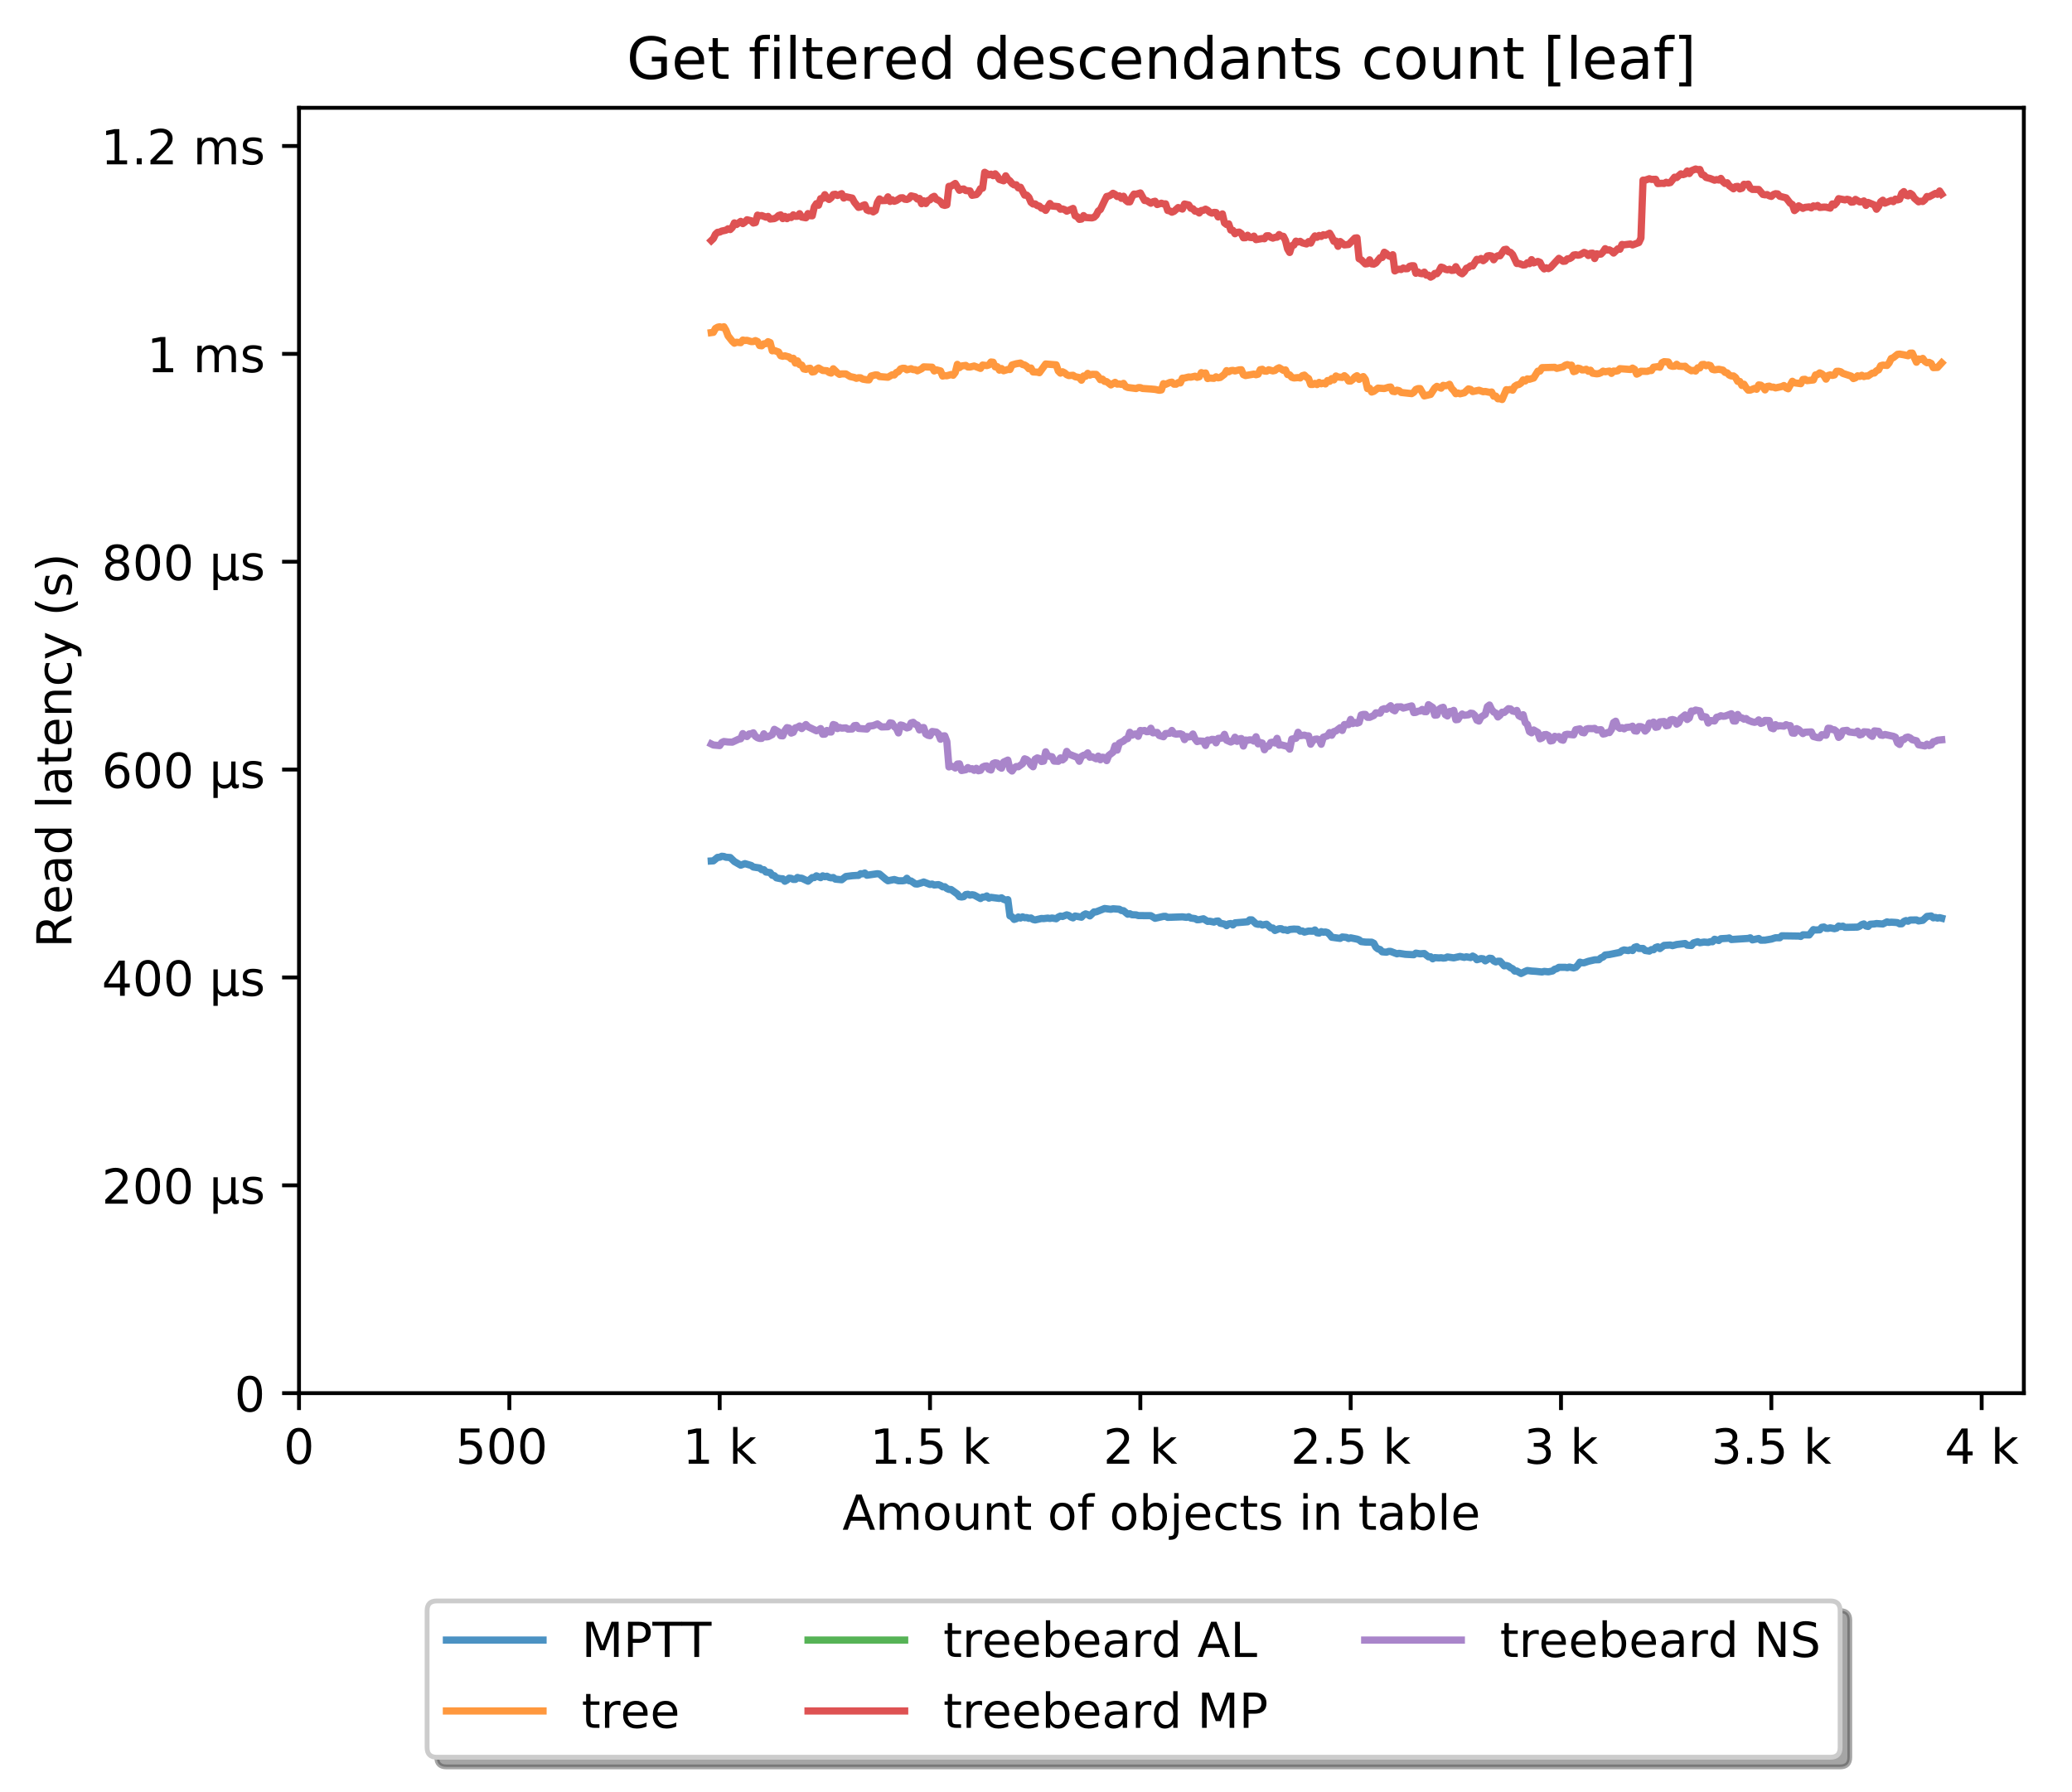 <?xml version="1.0" encoding="utf-8" standalone="no"?>
<!DOCTYPE svg PUBLIC "-//W3C//DTD SVG 1.1//EN"
  "http://www.w3.org/Graphics/SVG/1.1/DTD/svg11.dtd">
<!-- Created with matplotlib (http://matplotlib.org/) -->
<svg height="371pt" version="1.1" viewBox="0 0 429 371" width="429pt" xmlns="http://www.w3.org/2000/svg" xmlns:xlink="http://www.w3.org/1999/xlink">
 <defs>
  <style type="text/css">
*{stroke-linecap:butt;stroke-linejoin:round;}
  </style>
 </defs>
 <g id="figure_1">
  <g id="patch_1">
   <path d="M 0 371.002 
L 429.729 371.002 
L 429.729 0 
L 0 0 
z
" style="fill:#ffffff;"/>
  </g>
  <g id="axes_1">
   <g id="patch_2">
    <path d="M 61.909 288.43 
L 419.029 288.43 
L 419.029 22.318 
L 61.909 22.318 
z
" style="fill:#ffffff;"/>
   </g>
   <g id="matplotlib.axis_1">
    <g id="xtick_1">
     <g id="line2d_1">
      <defs>
       <path d="M 0 0 
L 0 3.5 
" id="ma9b5a52d65" style="stroke:#000000;stroke-width:0.8;"/>
      </defs>
      <g>
       <use style="stroke:#000000;stroke-width:0.8;" x="61.909" xlink:href="#ma9b5a52d65" y="288.43"/>
      </g>
     </g>
     <g id="text_1">
      <!-- 0 -->
      <defs>
       <path d="M 31.781 66.406 
Q 24.172 66.406 20.328 58.906 
Q 16.5 51.422 16.5 36.375 
Q 16.5 21.391 20.328 13.891 
Q 24.172 6.391 31.781 6.391 
Q 39.453 6.391 43.281 13.891 
Q 47.125 21.391 47.125 36.375 
Q 47.125 51.422 43.281 58.906 
Q 39.453 66.406 31.781 66.406 
z
M 31.781 74.219 
Q 44.047 74.219 50.516 64.516 
Q 56.984 54.828 56.984 36.375 
Q 56.984 17.969 50.516 8.266 
Q 44.047 -1.422 31.781 -1.422 
Q 19.531 -1.422 13.062 8.266 
Q 6.594 17.969 6.594 36.375 
Q 6.594 54.828 13.062 64.516 
Q 19.531 74.219 31.781 74.219 
z
" id="DejaVuSans-30"/>
      </defs>
      <g transform="translate(58.728 303.029)scale(0.1 -0.1)">
       <use xlink:href="#DejaVuSans-30"/>
      </g>
     </g>
    </g>
    <g id="xtick_2">
     <g id="line2d_2">
      <g>
       <use style="stroke:#000000;stroke-width:0.8;" x="105.458" xlink:href="#ma9b5a52d65" y="288.43"/>
      </g>
     </g>
     <g id="text_2">
      <!-- 500  -->
      <defs>
       <path d="M 10.797 72.906 
L 49.516 72.906 
L 49.516 64.594 
L 19.828 64.594 
L 19.828 46.734 
Q 21.969 47.469 24.109 47.828 
Q 26.266 48.188 28.422 48.188 
Q 40.625 48.188 47.75 41.5 
Q 54.891 34.812 54.891 23.391 
Q 54.891 11.625 47.562 5.094 
Q 40.234 -1.422 26.906 -1.422 
Q 22.312 -1.422 17.547 -0.641 
Q 12.797 0.141 7.719 1.703 
L 7.719 11.625 
Q 12.109 9.234 16.797 8.062 
Q 21.484 6.891 26.703 6.891 
Q 35.156 6.891 40.078 11.328 
Q 45.016 15.766 45.016 23.391 
Q 45.016 31 40.078 35.438 
Q 35.156 39.891 26.703 39.891 
Q 22.75 39.891 18.812 39.016 
Q 14.891 38.141 10.797 36.281 
z
" id="DejaVuSans-35"/>
       <path id="DejaVuSans-20"/>
      </defs>
      <g transform="translate(94.325 303.029)scale(0.1 -0.1)">
       <use xlink:href="#DejaVuSans-35"/>
       <use x="63.623" xlink:href="#DejaVuSans-30"/>
       <use x="127.246" xlink:href="#DejaVuSans-30"/>
       <use x="190.869" xlink:href="#DejaVuSans-20"/>
      </g>
     </g>
    </g>
    <g id="xtick_3">
     <g id="line2d_3">
      <g>
       <use style="stroke:#000000;stroke-width:0.8;" x="149.007" xlink:href="#ma9b5a52d65" y="288.43"/>
      </g>
     </g>
     <g id="text_3">
      <!-- 1 k -->
      <defs>
       <path d="M 12.406 8.297 
L 28.516 8.297 
L 28.516 63.922 
L 10.984 60.406 
L 10.984 69.391 
L 28.422 72.906 
L 38.281 72.906 
L 38.281 8.297 
L 54.391 8.297 
L 54.391 0 
L 12.406 0 
z
" id="DejaVuSans-31"/>
       <path d="M 9.078 75.984 
L 18.109 75.984 
L 18.109 31.109 
L 44.922 54.688 
L 56.391 54.688 
L 27.391 29.109 
L 57.625 0 
L 45.906 0 
L 18.109 26.703 
L 18.109 0 
L 9.078 0 
z
" id="DejaVuSans-6b"/>
      </defs>
      <g transform="translate(141.341 303.029)scale(0.1 -0.1)">
       <use xlink:href="#DejaVuSans-31"/>
       <use x="63.623" xlink:href="#DejaVuSans-20"/>
       <use x="95.41" xlink:href="#DejaVuSans-6b"/>
      </g>
     </g>
    </g>
    <g id="xtick_4">
     <g id="line2d_4">
      <g>
       <use style="stroke:#000000;stroke-width:0.8;" x="192.555" xlink:href="#ma9b5a52d65" y="288.43"/>
      </g>
     </g>
     <g id="text_4">
      <!-- 1.5 k -->
      <defs>
       <path d="M 10.688 12.406 
L 21 12.406 
L 21 0 
L 10.688 0 
z
" id="DejaVuSans-2e"/>
      </defs>
      <g transform="translate(180.119 303.029)scale(0.1 -0.1)">
       <use xlink:href="#DejaVuSans-31"/>
       <use x="63.623" xlink:href="#DejaVuSans-2e"/>
       <use x="95.41" xlink:href="#DejaVuSans-35"/>
       <use x="159.033" xlink:href="#DejaVuSans-20"/>
       <use x="190.82" xlink:href="#DejaVuSans-6b"/>
      </g>
     </g>
    </g>
    <g id="xtick_5">
     <g id="line2d_5">
      <g>
       <use style="stroke:#000000;stroke-width:0.8;" x="236.104" xlink:href="#ma9b5a52d65" y="288.43"/>
      </g>
     </g>
     <g id="text_5">
      <!-- 2 k -->
      <defs>
       <path d="M 19.188 8.297 
L 53.609 8.297 
L 53.609 0 
L 7.328 0 
L 7.328 8.297 
Q 12.938 14.109 22.625 23.891 
Q 32.328 33.688 34.812 36.531 
Q 39.547 41.844 41.422 45.531 
Q 43.312 49.219 43.312 52.781 
Q 43.312 58.594 39.234 62.25 
Q 35.156 65.922 28.609 65.922 
Q 23.969 65.922 18.812 64.312 
Q 13.672 62.703 7.812 59.422 
L 7.812 69.391 
Q 13.766 71.781 18.938 73 
Q 24.125 74.219 28.422 74.219 
Q 39.75 74.219 46.484 68.547 
Q 53.219 62.891 53.219 53.422 
Q 53.219 48.922 51.531 44.891 
Q 49.859 40.875 45.406 35.406 
Q 44.188 33.984 37.641 27.219 
Q 31.109 20.453 19.188 8.297 
z
" id="DejaVuSans-32"/>
      </defs>
      <g transform="translate(228.438 303.029)scale(0.1 -0.1)">
       <use xlink:href="#DejaVuSans-32"/>
       <use x="63.623" xlink:href="#DejaVuSans-20"/>
       <use x="95.41" xlink:href="#DejaVuSans-6b"/>
      </g>
     </g>
    </g>
    <g id="xtick_6">
     <g id="line2d_6">
      <g>
       <use style="stroke:#000000;stroke-width:0.8;" x="279.652" xlink:href="#ma9b5a52d65" y="288.43"/>
      </g>
     </g>
     <g id="text_6">
      <!-- 2.5 k -->
      <g transform="translate(267.216 303.029)scale(0.1 -0.1)">
       <use xlink:href="#DejaVuSans-32"/>
       <use x="63.623" xlink:href="#DejaVuSans-2e"/>
       <use x="95.41" xlink:href="#DejaVuSans-35"/>
       <use x="159.033" xlink:href="#DejaVuSans-20"/>
       <use x="190.82" xlink:href="#DejaVuSans-6b"/>
      </g>
     </g>
    </g>
    <g id="xtick_7">
     <g id="line2d_7">
      <g>
       <use style="stroke:#000000;stroke-width:0.8;" x="323.201" xlink:href="#ma9b5a52d65" y="288.43"/>
      </g>
     </g>
     <g id="text_7">
      <!-- 3 k -->
      <defs>
       <path d="M 40.578 39.312 
Q 47.656 37.797 51.625 33 
Q 55.609 28.219 55.609 21.188 
Q 55.609 10.406 48.188 4.484 
Q 40.766 -1.422 27.094 -1.422 
Q 22.516 -1.422 17.656 -0.516 
Q 12.797 0.391 7.625 2.203 
L 7.625 11.719 
Q 11.719 9.328 16.594 8.109 
Q 21.484 6.891 26.812 6.891 
Q 36.078 6.891 40.938 10.547 
Q 45.797 14.203 45.797 21.188 
Q 45.797 27.641 41.281 31.266 
Q 36.766 34.906 28.719 34.906 
L 20.219 34.906 
L 20.219 43.016 
L 29.109 43.016 
Q 36.375 43.016 40.234 45.922 
Q 44.094 48.828 44.094 54.297 
Q 44.094 59.906 40.109 62.906 
Q 36.141 65.922 28.719 65.922 
Q 24.656 65.922 20.016 65.031 
Q 15.375 64.156 9.812 62.312 
L 9.812 71.094 
Q 15.438 72.656 20.344 73.438 
Q 25.25 74.219 29.594 74.219 
Q 40.828 74.219 47.359 69.109 
Q 53.906 64.016 53.906 55.328 
Q 53.906 49.266 50.438 45.094 
Q 46.969 40.922 40.578 39.312 
z
" id="DejaVuSans-33"/>
      </defs>
      <g transform="translate(315.535 303.029)scale(0.1 -0.1)">
       <use xlink:href="#DejaVuSans-33"/>
       <use x="63.623" xlink:href="#DejaVuSans-20"/>
       <use x="95.41" xlink:href="#DejaVuSans-6b"/>
      </g>
     </g>
    </g>
    <g id="xtick_8">
     <g id="line2d_8">
      <g>
       <use style="stroke:#000000;stroke-width:0.8;" x="366.749" xlink:href="#ma9b5a52d65" y="288.43"/>
      </g>
     </g>
     <g id="text_8">
      <!-- 3.5 k -->
      <g transform="translate(354.313 303.029)scale(0.1 -0.1)">
       <use xlink:href="#DejaVuSans-33"/>
       <use x="63.623" xlink:href="#DejaVuSans-2e"/>
       <use x="95.41" xlink:href="#DejaVuSans-35"/>
       <use x="159.033" xlink:href="#DejaVuSans-20"/>
       <use x="190.82" xlink:href="#DejaVuSans-6b"/>
      </g>
     </g>
    </g>
    <g id="xtick_9">
     <g id="line2d_9">
      <g>
       <use style="stroke:#000000;stroke-width:0.8;" x="410.298" xlink:href="#ma9b5a52d65" y="288.43"/>
      </g>
     </g>
     <g id="text_9">
      <!-- 4 k -->
      <defs>
       <path d="M 37.797 64.312 
L 12.891 25.391 
L 37.797 25.391 
z
M 35.203 72.906 
L 47.609 72.906 
L 47.609 25.391 
L 58.016 25.391 
L 58.016 17.188 
L 47.609 17.188 
L 47.609 0 
L 37.797 0 
L 37.797 17.188 
L 4.891 17.188 
L 4.891 26.703 
z
" id="DejaVuSans-34"/>
      </defs>
      <g transform="translate(402.632 303.029)scale(0.1 -0.1)">
       <use xlink:href="#DejaVuSans-34"/>
       <use x="63.623" xlink:href="#DejaVuSans-20"/>
       <use x="95.41" xlink:href="#DejaVuSans-6b"/>
      </g>
     </g>
    </g>
    <g id="text_10">
     <!-- Amount of objects in table -->
     <defs>
      <path d="M 34.188 63.188 
L 20.797 26.906 
L 47.609 26.906 
z
M 28.609 72.906 
L 39.797 72.906 
L 67.578 0 
L 57.328 0 
L 50.688 18.703 
L 17.828 18.703 
L 11.188 0 
L 0.781 0 
z
" id="DejaVuSans-41"/>
      <path d="M 52 44.188 
Q 55.375 50.25 60.062 53.125 
Q 64.75 56 71.094 56 
Q 79.641 56 84.281 50.016 
Q 88.922 44.047 88.922 33.016 
L 88.922 0 
L 79.891 0 
L 79.891 32.719 
Q 79.891 40.578 77.094 44.375 
Q 74.312 48.188 68.609 48.188 
Q 61.625 48.188 57.562 43.547 
Q 53.516 38.922 53.516 30.906 
L 53.516 0 
L 44.484 0 
L 44.484 32.719 
Q 44.484 40.625 41.703 44.406 
Q 38.922 48.188 33.109 48.188 
Q 26.219 48.188 22.156 43.531 
Q 18.109 38.875 18.109 30.906 
L 18.109 0 
L 9.078 0 
L 9.078 54.688 
L 18.109 54.688 
L 18.109 46.188 
Q 21.188 51.219 25.484 53.609 
Q 29.781 56 35.688 56 
Q 41.656 56 45.828 52.969 
Q 50 49.953 52 44.188 
z
" id="DejaVuSans-6d"/>
      <path d="M 30.609 48.391 
Q 23.391 48.391 19.188 42.75 
Q 14.984 37.109 14.984 27.297 
Q 14.984 17.484 19.156 11.844 
Q 23.344 6.203 30.609 6.203 
Q 37.797 6.203 41.984 11.859 
Q 46.188 17.531 46.188 27.297 
Q 46.188 37.016 41.984 42.703 
Q 37.797 48.391 30.609 48.391 
z
M 30.609 56 
Q 42.328 56 49.016 48.375 
Q 55.719 40.766 55.719 27.297 
Q 55.719 13.875 49.016 6.219 
Q 42.328 -1.422 30.609 -1.422 
Q 18.844 -1.422 12.172 6.219 
Q 5.516 13.875 5.516 27.297 
Q 5.516 40.766 12.172 48.375 
Q 18.844 56 30.609 56 
z
" id="DejaVuSans-6f"/>
      <path d="M 8.5 21.578 
L 8.5 54.688 
L 17.484 54.688 
L 17.484 21.922 
Q 17.484 14.156 20.5 10.266 
Q 23.531 6.391 29.594 6.391 
Q 36.859 6.391 41.078 11.031 
Q 45.312 15.672 45.312 23.688 
L 45.312 54.688 
L 54.297 54.688 
L 54.297 0 
L 45.312 0 
L 45.312 8.406 
Q 42.047 3.422 37.719 1 
Q 33.406 -1.422 27.688 -1.422 
Q 18.266 -1.422 13.375 4.438 
Q 8.5 10.297 8.5 21.578 
z
M 31.109 56 
z
" id="DejaVuSans-75"/>
      <path d="M 54.891 33.016 
L 54.891 0 
L 45.906 0 
L 45.906 32.719 
Q 45.906 40.484 42.875 44.328 
Q 39.844 48.188 33.797 48.188 
Q 26.516 48.188 22.312 43.547 
Q 18.109 38.922 18.109 30.906 
L 18.109 0 
L 9.078 0 
L 9.078 54.688 
L 18.109 54.688 
L 18.109 46.188 
Q 21.344 51.125 25.703 53.562 
Q 30.078 56 35.797 56 
Q 45.219 56 50.047 50.172 
Q 54.891 44.344 54.891 33.016 
z
" id="DejaVuSans-6e"/>
      <path d="M 18.312 70.219 
L 18.312 54.688 
L 36.812 54.688 
L 36.812 47.703 
L 18.312 47.703 
L 18.312 18.016 
Q 18.312 11.328 20.141 9.422 
Q 21.969 7.516 27.594 7.516 
L 36.812 7.516 
L 36.812 0 
L 27.594 0 
Q 17.188 0 13.234 3.875 
Q 9.281 7.766 9.281 18.016 
L 9.281 47.703 
L 2.688 47.703 
L 2.688 54.688 
L 9.281 54.688 
L 9.281 70.219 
z
" id="DejaVuSans-74"/>
      <path d="M 37.109 75.984 
L 37.109 68.5 
L 28.516 68.5 
Q 23.688 68.5 21.797 66.547 
Q 19.922 64.594 19.922 59.516 
L 19.922 54.688 
L 34.719 54.688 
L 34.719 47.703 
L 19.922 47.703 
L 19.922 0 
L 10.891 0 
L 10.891 47.703 
L 2.297 47.703 
L 2.297 54.688 
L 10.891 54.688 
L 10.891 58.5 
Q 10.891 67.625 15.141 71.797 
Q 19.391 75.984 28.609 75.984 
z
" id="DejaVuSans-66"/>
      <path d="M 48.688 27.297 
Q 48.688 37.203 44.609 42.844 
Q 40.531 48.484 33.406 48.484 
Q 26.266 48.484 22.188 42.844 
Q 18.109 37.203 18.109 27.297 
Q 18.109 17.391 22.188 11.75 
Q 26.266 6.109 33.406 6.109 
Q 40.531 6.109 44.609 11.75 
Q 48.688 17.391 48.688 27.297 
z
M 18.109 46.391 
Q 20.953 51.266 25.266 53.625 
Q 29.594 56 35.594 56 
Q 45.562 56 51.781 48.094 
Q 58.016 40.188 58.016 27.297 
Q 58.016 14.406 51.781 6.484 
Q 45.562 -1.422 35.594 -1.422 
Q 29.594 -1.422 25.266 0.953 
Q 20.953 3.328 18.109 8.203 
L 18.109 0 
L 9.078 0 
L 9.078 75.984 
L 18.109 75.984 
z
" id="DejaVuSans-62"/>
      <path d="M 9.422 54.688 
L 18.406 54.688 
L 18.406 -0.984 
Q 18.406 -11.422 14.422 -16.109 
Q 10.453 -20.797 1.609 -20.797 
L -1.812 -20.797 
L -1.812 -13.188 
L 0.594 -13.188 
Q 5.719 -13.188 7.562 -10.812 
Q 9.422 -8.453 9.422 -0.984 
z
M 9.422 75.984 
L 18.406 75.984 
L 18.406 64.594 
L 9.422 64.594 
z
" id="DejaVuSans-6a"/>
      <path d="M 56.203 29.594 
L 56.203 25.203 
L 14.891 25.203 
Q 15.484 15.922 20.484 11.062 
Q 25.484 6.203 34.422 6.203 
Q 39.594 6.203 44.453 7.469 
Q 49.312 8.734 54.109 11.281 
L 54.109 2.781 
Q 49.266 0.734 44.188 -0.344 
Q 39.109 -1.422 33.891 -1.422 
Q 20.797 -1.422 13.156 6.188 
Q 5.516 13.812 5.516 26.812 
Q 5.516 40.234 12.766 48.109 
Q 20.016 56 32.328 56 
Q 43.359 56 49.781 48.891 
Q 56.203 41.797 56.203 29.594 
z
M 47.219 32.234 
Q 47.125 39.594 43.094 43.984 
Q 39.062 48.391 32.422 48.391 
Q 24.906 48.391 20.391 44.141 
Q 15.875 39.891 15.188 32.172 
z
" id="DejaVuSans-65"/>
      <path d="M 48.781 52.594 
L 48.781 44.188 
Q 44.969 46.297 41.141 47.344 
Q 37.312 48.391 33.406 48.391 
Q 24.656 48.391 19.812 42.844 
Q 14.984 37.312 14.984 27.297 
Q 14.984 17.281 19.812 11.734 
Q 24.656 6.203 33.406 6.203 
Q 37.312 6.203 41.141 7.25 
Q 44.969 8.297 48.781 10.406 
L 48.781 2.094 
Q 45.016 0.344 40.984 -0.531 
Q 36.969 -1.422 32.422 -1.422 
Q 20.062 -1.422 12.781 6.344 
Q 5.516 14.109 5.516 27.297 
Q 5.516 40.672 12.859 48.328 
Q 20.219 56 33.016 56 
Q 37.156 56 41.109 55.141 
Q 45.062 54.297 48.781 52.594 
z
" id="DejaVuSans-63"/>
      <path d="M 44.281 53.078 
L 44.281 44.578 
Q 40.484 46.531 36.375 47.5 
Q 32.281 48.484 27.875 48.484 
Q 21.188 48.484 17.844 46.438 
Q 14.5 44.391 14.5 40.281 
Q 14.5 37.156 16.891 35.375 
Q 19.281 33.594 26.516 31.984 
L 29.594 31.297 
Q 39.156 29.25 43.188 25.516 
Q 47.219 21.781 47.219 15.094 
Q 47.219 7.469 41.188 3.016 
Q 35.156 -1.422 24.609 -1.422 
Q 20.219 -1.422 15.453 -0.562 
Q 10.688 0.297 5.422 2 
L 5.422 11.281 
Q 10.406 8.688 15.234 7.391 
Q 20.062 6.109 24.812 6.109 
Q 31.156 6.109 34.562 8.281 
Q 37.984 10.453 37.984 14.406 
Q 37.984 18.062 35.516 20.016 
Q 33.062 21.969 24.703 23.781 
L 21.578 24.516 
Q 13.234 26.266 9.516 29.906 
Q 5.812 33.547 5.812 39.891 
Q 5.812 47.609 11.281 51.797 
Q 16.75 56 26.812 56 
Q 31.781 56 36.172 55.266 
Q 40.578 54.547 44.281 53.078 
z
" id="DejaVuSans-73"/>
      <path d="M 9.422 54.688 
L 18.406 54.688 
L 18.406 0 
L 9.422 0 
z
M 9.422 75.984 
L 18.406 75.984 
L 18.406 64.594 
L 9.422 64.594 
z
" id="DejaVuSans-69"/>
      <path d="M 34.281 27.484 
Q 23.391 27.484 19.188 25 
Q 14.984 22.516 14.984 16.5 
Q 14.984 11.719 18.141 8.906 
Q 21.297 6.109 26.703 6.109 
Q 34.188 6.109 38.703 11.406 
Q 43.219 16.703 43.219 25.484 
L 43.219 27.484 
z
M 52.203 31.203 
L 52.203 0 
L 43.219 0 
L 43.219 8.297 
Q 40.141 3.328 35.547 0.953 
Q 30.953 -1.422 24.312 -1.422 
Q 15.922 -1.422 10.953 3.297 
Q 6 8.016 6 15.922 
Q 6 25.141 12.172 29.828 
Q 18.359 34.516 30.609 34.516 
L 43.219 34.516 
L 43.219 35.406 
Q 43.219 41.609 39.141 45 
Q 35.062 48.391 27.688 48.391 
Q 23 48.391 18.547 47.266 
Q 14.109 46.141 10.016 43.891 
L 10.016 52.203 
Q 14.938 54.109 19.578 55.047 
Q 24.219 56 28.609 56 
Q 40.484 56 46.344 49.844 
Q 52.203 43.703 52.203 31.203 
z
" id="DejaVuSans-61"/>
      <path d="M 9.422 75.984 
L 18.406 75.984 
L 18.406 0 
L 9.422 0 
z
" id="DejaVuSans-6c"/>
     </defs>
     <g transform="translate(174.411 316.707)scale(0.1 -0.1)">
      <use xlink:href="#DejaVuSans-41"/>
      <use x="68.408" xlink:href="#DejaVuSans-6d"/>
      <use x="165.82" xlink:href="#DejaVuSans-6f"/>
      <use x="227.002" xlink:href="#DejaVuSans-75"/>
      <use x="290.381" xlink:href="#DejaVuSans-6e"/>
      <use x="353.76" xlink:href="#DejaVuSans-74"/>
      <use x="392.969" xlink:href="#DejaVuSans-20"/>
      <use x="424.756" xlink:href="#DejaVuSans-6f"/>
      <use x="485.938" xlink:href="#DejaVuSans-66"/>
      <use x="521.143" xlink:href="#DejaVuSans-20"/>
      <use x="552.93" xlink:href="#DejaVuSans-6f"/>
      <use x="614.111" xlink:href="#DejaVuSans-62"/>
      <use x="677.588" xlink:href="#DejaVuSans-6a"/>
      <use x="705.371" xlink:href="#DejaVuSans-65"/>
      <use x="766.895" xlink:href="#DejaVuSans-63"/>
      <use x="821.875" xlink:href="#DejaVuSans-74"/>
      <use x="861.084" xlink:href="#DejaVuSans-73"/>
      <use x="913.184" xlink:href="#DejaVuSans-20"/>
      <use x="944.971" xlink:href="#DejaVuSans-69"/>
      <use x="972.754" xlink:href="#DejaVuSans-6e"/>
      <use x="1036.133" xlink:href="#DejaVuSans-20"/>
      <use x="1067.92" xlink:href="#DejaVuSans-74"/>
      <use x="1107.129" xlink:href="#DejaVuSans-61"/>
      <use x="1168.408" xlink:href="#DejaVuSans-62"/>
      <use x="1231.885" xlink:href="#DejaVuSans-6c"/>
      <use x="1259.668" xlink:href="#DejaVuSans-65"/>
     </g>
    </g>
   </g>
   <g id="matplotlib.axis_2">
    <g id="ytick_1">
     <g id="line2d_10">
      <defs>
       <path d="M 0 0 
L -3.5 0 
" id="m4c8cdb4c4c" style="stroke:#000000;stroke-width:0.8;"/>
      </defs>
      <g>
       <use style="stroke:#000000;stroke-width:0.8;" x="61.909" xlink:href="#m4c8cdb4c4c" y="288.43"/>
      </g>
     </g>
     <g id="text_11">
      <!-- 0 -->
      <g transform="translate(48.547 292.229)scale(0.1 -0.1)">
       <use xlink:href="#DejaVuSans-30"/>
      </g>
     </g>
    </g>
    <g id="ytick_2">
     <g id="line2d_11">
      <g>
       <use style="stroke:#000000;stroke-width:0.8;" x="61.909" xlink:href="#m4c8cdb4c4c" y="245.396"/>
      </g>
     </g>
     <g id="text_12">
      <!-- 200 µs -->
      <defs>
       <path d="M 8.5 -20.797 
L 8.5 54.688 
L 17.484 54.688 
L 17.484 20.703 
Q 17.484 13.625 20.844 10 
Q 24.219 6.391 30.812 6.391 
Q 38.031 6.391 41.672 10.484 
Q 45.312 14.594 45.312 22.797 
L 45.312 54.688 
L 54.297 54.688 
L 54.297 12.594 
Q 54.297 9.672 55.141 8.281 
Q 56 6.891 57.812 6.891 
Q 58.25 6.891 59.031 7.156 
Q 59.812 7.422 61.188 8.016 
L 61.188 0.781 
Q 59.188 -0.344 57.391 -0.875 
Q 55.609 -1.422 53.906 -1.422 
Q 50.531 -1.422 48.531 0.484 
Q 46.531 2.391 45.797 6.297 
Q 43.359 2.438 39.812 0.5 
Q 36.281 -1.422 31.5 -1.422 
Q 26.516 -1.422 23.016 0.484 
Q 19.531 2.391 17.484 6.203 
L 17.484 -20.797 
z
" id="DejaVuSans-b5"/>
      </defs>
      <g transform="translate(21.072 249.195)scale(0.1 -0.1)">
       <use xlink:href="#DejaVuSans-32"/>
       <use x="63.623" xlink:href="#DejaVuSans-30"/>
       <use x="127.246" xlink:href="#DejaVuSans-30"/>
       <use x="190.869" xlink:href="#DejaVuSans-20"/>
       <use x="222.656" xlink:href="#DejaVuSans-b5"/>
       <use x="286.279" xlink:href="#DejaVuSans-73"/>
      </g>
     </g>
    </g>
    <g id="ytick_3">
     <g id="line2d_12">
      <g>
       <use style="stroke:#000000;stroke-width:0.8;" x="61.909" xlink:href="#m4c8cdb4c4c" y="202.361"/>
      </g>
     </g>
     <g id="text_13">
      <!-- 400 µs -->
      <g transform="translate(21.072 206.161)scale(0.1 -0.1)">
       <use xlink:href="#DejaVuSans-34"/>
       <use x="63.623" xlink:href="#DejaVuSans-30"/>
       <use x="127.246" xlink:href="#DejaVuSans-30"/>
       <use x="190.869" xlink:href="#DejaVuSans-20"/>
       <use x="222.656" xlink:href="#DejaVuSans-b5"/>
       <use x="286.279" xlink:href="#DejaVuSans-73"/>
      </g>
     </g>
    </g>
    <g id="ytick_4">
     <g id="line2d_13">
      <g>
       <use style="stroke:#000000;stroke-width:0.8;" x="61.909" xlink:href="#m4c8cdb4c4c" y="159.327"/>
      </g>
     </g>
     <g id="text_14">
      <!-- 600 µs -->
      <defs>
       <path d="M 33.016 40.375 
Q 26.375 40.375 22.484 35.828 
Q 18.609 31.297 18.609 23.391 
Q 18.609 15.531 22.484 10.953 
Q 26.375 6.391 33.016 6.391 
Q 39.656 6.391 43.531 10.953 
Q 47.406 15.531 47.406 23.391 
Q 47.406 31.297 43.531 35.828 
Q 39.656 40.375 33.016 40.375 
z
M 52.594 71.297 
L 52.594 62.312 
Q 48.875 64.062 45.094 64.984 
Q 41.312 65.922 37.594 65.922 
Q 27.828 65.922 22.672 59.328 
Q 17.531 52.734 16.797 39.406 
Q 19.672 43.656 24.016 45.922 
Q 28.375 48.188 33.594 48.188 
Q 44.578 48.188 50.953 41.516 
Q 57.328 34.859 57.328 23.391 
Q 57.328 12.156 50.688 5.359 
Q 44.047 -1.422 33.016 -1.422 
Q 20.359 -1.422 13.672 8.266 
Q 6.984 17.969 6.984 36.375 
Q 6.984 53.656 15.188 63.938 
Q 23.391 74.219 37.203 74.219 
Q 40.922 74.219 44.703 73.484 
Q 48.484 72.75 52.594 71.297 
z
" id="DejaVuSans-36"/>
      </defs>
      <g transform="translate(21.072 163.126)scale(0.1 -0.1)">
       <use xlink:href="#DejaVuSans-36"/>
       <use x="63.623" xlink:href="#DejaVuSans-30"/>
       <use x="127.246" xlink:href="#DejaVuSans-30"/>
       <use x="190.869" xlink:href="#DejaVuSans-20"/>
       <use x="222.656" xlink:href="#DejaVuSans-b5"/>
       <use x="286.279" xlink:href="#DejaVuSans-73"/>
      </g>
     </g>
    </g>
    <g id="ytick_5">
     <g id="line2d_14">
      <g>
       <use style="stroke:#000000;stroke-width:0.8;" x="61.909" xlink:href="#m4c8cdb4c4c" y="116.293"/>
      </g>
     </g>
     <g id="text_15">
      <!-- 800 µs -->
      <defs>
       <path d="M 31.781 34.625 
Q 24.75 34.625 20.719 30.859 
Q 16.703 27.094 16.703 20.516 
Q 16.703 13.922 20.719 10.156 
Q 24.75 6.391 31.781 6.391 
Q 38.812 6.391 42.859 10.172 
Q 46.922 13.969 46.922 20.516 
Q 46.922 27.094 42.891 30.859 
Q 38.875 34.625 31.781 34.625 
z
M 21.922 38.812 
Q 15.578 40.375 12.031 44.719 
Q 8.5 49.078 8.5 55.328 
Q 8.5 64.062 14.719 69.141 
Q 20.953 74.219 31.781 74.219 
Q 42.672 74.219 48.875 69.141 
Q 55.078 64.062 55.078 55.328 
Q 55.078 49.078 51.531 44.719 
Q 48 40.375 41.703 38.812 
Q 48.828 37.156 52.797 32.312 
Q 56.781 27.484 56.781 20.516 
Q 56.781 9.906 50.312 4.234 
Q 43.844 -1.422 31.781 -1.422 
Q 19.734 -1.422 13.25 4.234 
Q 6.781 9.906 6.781 20.516 
Q 6.781 27.484 10.781 32.312 
Q 14.797 37.156 21.922 38.812 
z
M 18.312 54.391 
Q 18.312 48.734 21.844 45.562 
Q 25.391 42.391 31.781 42.391 
Q 38.141 42.391 41.719 45.562 
Q 45.312 48.734 45.312 54.391 
Q 45.312 60.062 41.719 63.234 
Q 38.141 66.406 31.781 66.406 
Q 25.391 66.406 21.844 63.234 
Q 18.312 60.062 18.312 54.391 
z
" id="DejaVuSans-38"/>
      </defs>
      <g transform="translate(21.072 120.092)scale(0.1 -0.1)">
       <use xlink:href="#DejaVuSans-38"/>
       <use x="63.623" xlink:href="#DejaVuSans-30"/>
       <use x="127.246" xlink:href="#DejaVuSans-30"/>
       <use x="190.869" xlink:href="#DejaVuSans-20"/>
       <use x="222.656" xlink:href="#DejaVuSans-b5"/>
       <use x="286.279" xlink:href="#DejaVuSans-73"/>
      </g>
     </g>
    </g>
    <g id="ytick_6">
     <g id="line2d_15">
      <g>
       <use style="stroke:#000000;stroke-width:0.8;" x="61.909" xlink:href="#m4c8cdb4c4c" y="73.258"/>
      </g>
     </g>
     <g id="text_16">
      <!-- 1 ms -->
      <g transform="translate(30.419 77.058)scale(0.1 -0.1)">
       <use xlink:href="#DejaVuSans-31"/>
       <use x="63.623" xlink:href="#DejaVuSans-20"/>
       <use x="95.41" xlink:href="#DejaVuSans-6d"/>
       <use x="192.822" xlink:href="#DejaVuSans-73"/>
      </g>
     </g>
    </g>
    <g id="ytick_7">
     <g id="line2d_16">
      <g>
       <use style="stroke:#000000;stroke-width:0.8;" x="61.909" xlink:href="#m4c8cdb4c4c" y="30.224"/>
      </g>
     </g>
     <g id="text_17">
      <!-- 1.2 ms -->
      <g transform="translate(20.878 34.023)scale(0.1 -0.1)">
       <use xlink:href="#DejaVuSans-31"/>
       <use x="63.623" xlink:href="#DejaVuSans-2e"/>
       <use x="95.41" xlink:href="#DejaVuSans-32"/>
       <use x="159.033" xlink:href="#DejaVuSans-20"/>
       <use x="190.82" xlink:href="#DejaVuSans-6d"/>
       <use x="288.232" xlink:href="#DejaVuSans-73"/>
      </g>
     </g>
    </g>
    <g id="text_18">
     <!-- Read latency (s) -->
     <defs>
      <path d="M 44.391 34.188 
Q 47.562 33.109 50.562 29.594 
Q 53.562 26.078 56.594 19.922 
L 66.609 0 
L 56 0 
L 46.688 18.703 
Q 43.062 26.031 39.672 28.422 
Q 36.281 30.812 30.422 30.812 
L 19.672 30.812 
L 19.672 0 
L 9.812 0 
L 9.812 72.906 
L 32.078 72.906 
Q 44.578 72.906 50.734 67.672 
Q 56.891 62.453 56.891 51.906 
Q 56.891 45.016 53.688 40.469 
Q 50.484 35.938 44.391 34.188 
z
M 19.672 64.797 
L 19.672 38.922 
L 32.078 38.922 
Q 39.203 38.922 42.844 42.219 
Q 46.484 45.516 46.484 51.906 
Q 46.484 58.297 42.844 61.547 
Q 39.203 64.797 32.078 64.797 
z
" id="DejaVuSans-52"/>
      <path d="M 45.406 46.391 
L 45.406 75.984 
L 54.391 75.984 
L 54.391 0 
L 45.406 0 
L 45.406 8.203 
Q 42.578 3.328 38.25 0.953 
Q 33.938 -1.422 27.875 -1.422 
Q 17.969 -1.422 11.734 6.484 
Q 5.516 14.406 5.516 27.297 
Q 5.516 40.188 11.734 48.094 
Q 17.969 56 27.875 56 
Q 33.938 56 38.25 53.625 
Q 42.578 51.266 45.406 46.391 
z
M 14.797 27.297 
Q 14.797 17.391 18.875 11.75 
Q 22.953 6.109 30.078 6.109 
Q 37.203 6.109 41.297 11.75 
Q 45.406 17.391 45.406 27.297 
Q 45.406 37.203 41.297 42.844 
Q 37.203 48.484 30.078 48.484 
Q 22.953 48.484 18.875 42.844 
Q 14.797 37.203 14.797 27.297 
z
" id="DejaVuSans-64"/>
      <path d="M 32.172 -5.078 
Q 28.375 -14.844 24.75 -17.812 
Q 21.141 -20.797 15.094 -20.797 
L 7.906 -20.797 
L 7.906 -13.281 
L 13.188 -13.281 
Q 16.891 -13.281 18.938 -11.516 
Q 21 -9.766 23.484 -3.219 
L 25.094 0.875 
L 2.984 54.688 
L 12.5 54.688 
L 29.594 11.922 
L 46.688 54.688 
L 56.203 54.688 
z
" id="DejaVuSans-79"/>
      <path d="M 31 75.875 
Q 24.469 64.656 21.281 53.656 
Q 18.109 42.672 18.109 31.391 
Q 18.109 20.125 21.312 9.062 
Q 24.516 -2 31 -13.188 
L 23.188 -13.188 
Q 15.875 -1.703 12.234 9.375 
Q 8.594 20.453 8.594 31.391 
Q 8.594 42.281 12.203 53.312 
Q 15.828 64.359 23.188 75.875 
z
" id="DejaVuSans-28"/>
      <path d="M 8.016 75.875 
L 15.828 75.875 
Q 23.141 64.359 26.781 53.312 
Q 30.422 42.281 30.422 31.391 
Q 30.422 20.453 26.781 9.375 
Q 23.141 -1.703 15.828 -13.188 
L 8.016 -13.188 
Q 14.5 -2 17.703 9.062 
Q 20.906 20.125 20.906 31.391 
Q 20.906 42.672 17.703 53.656 
Q 14.5 64.656 8.016 75.875 
z
" id="DejaVuSans-29"/>
     </defs>
     <g transform="translate(14.798 196.212)rotate(-90)scale(0.1 -0.1)">
      <use xlink:href="#DejaVuSans-52"/>
      <use x="69.42" xlink:href="#DejaVuSans-65"/>
      <use x="130.943" xlink:href="#DejaVuSans-61"/>
      <use x="192.223" xlink:href="#DejaVuSans-64"/>
      <use x="255.699" xlink:href="#DejaVuSans-20"/>
      <use x="287.486" xlink:href="#DejaVuSans-6c"/>
      <use x="315.27" xlink:href="#DejaVuSans-61"/>
      <use x="376.549" xlink:href="#DejaVuSans-74"/>
      <use x="415.758" xlink:href="#DejaVuSans-65"/>
      <use x="477.281" xlink:href="#DejaVuSans-6e"/>
      <use x="540.66" xlink:href="#DejaVuSans-63"/>
      <use x="595.641" xlink:href="#DejaVuSans-79"/>
      <use x="654.82" xlink:href="#DejaVuSans-20"/>
      <use x="686.607" xlink:href="#DejaVuSans-28"/>
      <use x="725.621" xlink:href="#DejaVuSans-73"/>
      <use x="777.721" xlink:href="#DejaVuSans-29"/>
     </g>
    </g>
   </g>
   <g id="line2d_17">
    <path clip-path="url(#p95d5f52931)" d="M 147.265 178.248 
L 147.7 178.22 
L 148.571 177.504 
L 149.007 177.479 
L 149.442 177.273 
L 149.877 177.317 
L 150.313 177.479 
L 151.184 177.532 
L 152.055 178.366 
L 153.361 179.118 
L 154.232 178.8 
L 155.539 179.179 
L 155.974 179.501 
L 157.281 179.698 
L 157.716 180.053 
L 158.152 180.053 
L 158.587 180.54 
L 159.458 180.646 
L 159.894 181.214 
L 160.329 181.302 
L 160.765 181.745 
L 161.636 181.921 
L 162.071 181.933 
L 162.507 182.446 
L 162.942 182.197 
L 163.378 181.807 
L 163.813 181.849 
L 164.249 182.061 
L 164.684 182.058 
L 165.119 181.662 
L 165.555 181.799 
L 165.99 181.816 
L 167.297 182.435 
L 168.168 181.688 
L 168.603 181.688 
L 169.039 181.325 
L 169.91 181.703 
L 170.345 181.322 
L 170.781 181.501 
L 171.216 181.407 
L 171.652 181.643 
L 172.087 181.748 
L 172.523 181.674 
L 172.958 182.007 
L 174.265 182.136 
L 175.136 181.462 
L 176.442 181.297 
L 177.313 181.241 
L 177.749 181.234 
L 178.184 180.887 
L 178.62 180.912 
L 179.055 180.745 
L 179.49 181.198 
L 181.668 180.883 
L 182.103 180.956 
L 183.41 182.053 
L 183.845 182.343 
L 184.716 182.172 
L 185.152 182.085 
L 186.023 182.349 
L 186.894 182.35 
L 187.329 182.28 
L 187.765 181.831 
L 188.2 182.335 
L 188.636 182.396 
L 189.507 182.99 
L 189.942 183.026 
L 190.813 182.767 
L 191.249 182.601 
L 192.555 183.109 
L 192.991 183.027 
L 193.426 183.219 
L 194.297 183.141 
L 194.732 183.307 
L 195.168 183.604 
L 195.603 183.577 
L 196.039 183.94 
L 196.474 184.142 
L 196.91 184.154 
L 198.216 185.096 
L 198.652 185.63 
L 199.087 185.711 
L 199.523 185.63 
L 199.958 185.208 
L 200.394 185.143 
L 200.829 185.32 
L 201.265 185.228 
L 201.7 185.314 
L 203.007 186.023 
L 203.442 185.724 
L 203.878 185.713 
L 204.313 185.489 
L 204.749 185.946 
L 205.184 185.779 
L 206.926 186.005 
L 207.362 185.876 
L 207.797 186.188 
L 208.233 186.348 
L 208.668 186.255 
L 209.104 189.607 
L 209.539 189.811 
L 209.974 190.345 
L 210.41 190.206 
L 210.845 189.844 
L 211.281 190.063 
L 211.716 189.818 
L 212.152 189.99 
L 212.587 189.964 
L 213.023 190.121 
L 213.458 190.05 
L 213.894 190.363 
L 214.329 190.454 
L 215.636 190.15 
L 216.071 190.179 
L 216.942 190.077 
L 217.378 190.154 
L 217.813 190.058 
L 218.684 190.207 
L 219.12 189.859 
L 219.555 189.656 
L 219.991 189.741 
L 220.862 189.401 
L 221.297 189.532 
L 221.733 189.861 
L 222.168 190.025 
L 222.604 189.639 
L 223.91 189.888 
L 224.346 189.422 
L 224.781 189.202 
L 225.216 189.35 
L 225.652 189.621 
L 226.523 188.786 
L 226.958 188.783 
L 228.265 188.265 
L 228.7 188.088 
L 230.007 188.256 
L 230.442 188.141 
L 231.749 188.24 
L 232.184 188.502 
L 232.62 188.545 
L 233.491 189.269 
L 233.926 189.169 
L 234.362 189.38 
L 235.233 189.406 
L 235.668 189.552 
L 238.281 189.574 
L 239.152 190.116 
L 240.894 189.722 
L 241.329 189.716 
L 241.765 189.924 
L 244.813 189.816 
L 245.684 189.926 
L 246.12 189.797 
L 246.555 190.067 
L 247.426 190.176 
L 247.862 190.421 
L 248.297 190.399 
L 249.168 190.214 
L 250.039 190.755 
L 250.475 190.721 
L 251.346 190.903 
L 251.781 190.716 
L 252.217 190.671 
L 252.652 191.136 
L 253.523 191.309 
L 253.959 191.641 
L 254.394 191.265 
L 254.83 191.2 
L 255.265 191.492 
L 255.7 191.058 
L 258.313 190.841 
L 258.749 190.438 
L 259.184 190.441 
L 260.055 191.251 
L 260.491 191.368 
L 260.926 191.31 
L 261.362 191.509 
L 262.233 191.333 
L 263.104 192.097 
L 263.539 192.131 
L 263.975 192.636 
L 264.846 192.268 
L 265.281 192.271 
L 265.717 192.507 
L 266.152 192.482 
L 266.588 192.639 
L 267.023 192.425 
L 267.894 192.348 
L 268.765 192.391 
L 269.201 192.775 
L 269.636 192.736 
L 270.072 192.976 
L 270.942 192.758 
L 271.813 192.788 
L 272.249 192.533 
L 272.684 193.106 
L 273.12 193.177 
L 273.555 192.875 
L 273.991 193.002 
L 274.426 192.946 
L 274.862 193.079 
L 275.297 193.48 
L 275.733 194.039 
L 277.475 194.276 
L 277.91 193.985 
L 278.781 194.07 
L 279.217 194.297 
L 279.652 194.161 
L 280.959 194.426 
L 281.394 194.575 
L 281.83 194.941 
L 282.701 195.039 
L 284.007 195.064 
L 284.443 195.289 
L 284.878 196.118 
L 285.314 196.463 
L 285.749 196.579 
L 286.184 197.056 
L 287.055 197.135 
L 287.491 196.974 
L 287.926 196.971 
L 289.233 197.47 
L 289.668 197.366 
L 290.975 197.57 
L 292.717 197.66 
L 293.152 197.328 
L 294.023 197.47 
L 294.894 197.407 
L 295.765 198.094 
L 296.201 198.075 
L 296.636 198.501 
L 297.072 198.258 
L 297.943 198.316 
L 298.378 198.277 
L 298.814 198.359 
L 299.249 198.325 
L 299.685 198.119 
L 300.991 198.306 
L 302.297 198.013 
L 303.168 198.207 
L 303.604 198.087 
L 304.475 198.248 
L 304.91 197.937 
L 305.346 198.168 
L 305.781 198.693 
L 306.652 198.446 
L 307.088 198.51 
L 307.523 198.927 
L 308.394 198.378 
L 308.83 198.437 
L 309.265 198.936 
L 309.701 199.147 
L 310.136 199.001 
L 310.572 199.005 
L 311.443 199.96 
L 311.878 199.886 
L 312.314 200.021 
L 312.749 200.366 
L 313.185 200.558 
L 313.62 201.043 
L 314.056 201.027 
L 314.927 201.544 
L 315.798 201.108 
L 316.233 200.928 
L 317.104 201.041 
L 317.975 201.095 
L 319.281 201.229 
L 319.717 201.105 
L 320.588 201.198 
L 321.459 201.018 
L 321.894 200.661 
L 322.33 200.546 
L 322.765 200.264 
L 324.072 200.263 
L 324.507 200.337 
L 324.943 200.208 
L 325.814 200.398 
L 326.249 200.262 
L 326.685 199.824 
L 327.12 199.198 
L 327.556 199.329 
L 327.991 199.319 
L 328.862 199.018 
L 330.169 198.716 
L 331.04 198.693 
L 331.475 198.294 
L 331.91 198.137 
L 332.346 197.713 
L 333.217 197.615 
L 335.394 197.174 
L 335.83 196.818 
L 336.265 196.669 
L 337.136 196.804 
L 337.572 196.625 
L 338.007 196.789 
L 338.443 196.126 
L 338.878 195.992 
L 339.314 196.357 
L 340.185 196.36 
L 340.62 196.779 
L 341.491 196.91 
L 341.927 196.596 
L 342.362 196.625 
L 342.798 196.163 
L 343.233 196.015 
L 343.669 196.384 
L 344.54 195.724 
L 345.846 195.644 
L 346.281 195.78 
L 347.152 195.543 
L 348.894 195.337 
L 349.33 195.679 
L 350.201 195.75 
L 350.636 195.215 
L 351.507 194.962 
L 351.943 195.177 
L 352.814 195.034 
L 353.685 195.108 
L 354.12 194.944 
L 354.556 194.974 
L 354.991 194.457 
L 355.862 194.715 
L 356.298 194.341 
L 357.604 194.264 
L 358.04 194.186 
L 358.475 194.509 
L 359.346 194.45 
L 361.959 194.283 
L 362.394 194.157 
L 362.83 194.586 
L 364.136 194.296 
L 364.572 194.648 
L 365.443 194.632 
L 366.749 194.418 
L 367.62 194.142 
L 368.491 194.149 
L 368.927 193.74 
L 372.411 193.792 
L 372.846 193.869 
L 373.282 193.534 
L 374.588 193.566 
L 375.459 192.458 
L 375.895 192.535 
L 376.765 192.504 
L 377.201 191.986 
L 377.636 191.917 
L 378.072 192.188 
L 378.507 192.2 
L 378.943 192.092 
L 379.814 192.266 
L 380.249 192.157 
L 380.685 191.726 
L 381.12 191.835 
L 381.556 191.743 
L 381.991 191.994 
L 384.604 191.938 
L 385.04 191.748 
L 385.475 191.42 
L 385.911 191.284 
L 386.346 191.707 
L 386.782 191.805 
L 387.217 191.347 
L 388.088 191.284 
L 388.524 191.199 
L 389.83 191.292 
L 390.701 190.857 
L 391.137 190.965 
L 391.572 190.921 
L 392.443 190.973 
L 392.878 191.017 
L 393.314 191.266 
L 393.749 191.251 
L 394.185 190.772 
L 394.62 190.585 
L 395.056 190.725 
L 395.491 190.478 
L 396.798 190.456 
L 397.233 190.666 
L 398.104 190.534 
L 398.975 189.73 
L 399.846 189.63 
L 400.282 190.018 
L 400.717 189.936 
L 401.153 190.071 
L 401.588 189.986 
L 402.024 190.097 
L 402.024 190.097 
" style="fill:none;opacity:0.8;stroke:#1f77b4;stroke-linecap:square;stroke-width:1.5;"/>
   </g>
   <g id="line2d_18">
    <path clip-path="url(#p95d5f52931)" d="M 147.265 68.862 
L 147.7 68.802 
L 148.136 67.999 
L 148.571 67.745 
L 149.007 67.655 
L 149.442 67.781 
L 149.877 67.65 
L 150.313 68.394 
L 150.748 69.541 
L 151.619 70.645 
L 152.055 71.052 
L 152.49 70.849 
L 153.361 70.947 
L 153.797 70.406 
L 154.232 70.492 
L 154.668 70.457 
L 155.539 70.723 
L 155.974 70.706 
L 156.41 70.516 
L 156.845 70.708 
L 157.281 71.536 
L 157.716 71.586 
L 158.152 71.179 
L 158.587 71.142 
L 159.023 70.741 
L 159.458 70.928 
L 159.894 72.625 
L 160.329 72.563 
L 161.2 72.875 
L 161.636 73.646 
L 162.071 73.758 
L 162.507 73.665 
L 163.378 73.904 
L 163.813 74.316 
L 164.249 74.172 
L 164.684 75.171 
L 165.119 74.714 
L 165.555 75.487 
L 165.99 75.582 
L 166.426 76.382 
L 166.861 76.478 
L 167.297 76.292 
L 167.732 76.235 
L 168.168 77.012 
L 168.603 76.935 
L 169.039 76.433 
L 169.474 76.189 
L 170.345 76.698 
L 171.216 76.748 
L 171.652 77.113 
L 172.087 77.245 
L 172.523 76.35 
L 173.394 77.208 
L 173.829 77.514 
L 174.265 77.407 
L 175.136 77.416 
L 176.007 77.955 
L 176.878 78.143 
L 177.313 78.329 
L 177.749 78.205 
L 178.184 78.216 
L 178.62 78.491 
L 179.49 78.634 
L 179.926 78.649 
L 180.361 77.85 
L 181.232 77.62 
L 181.668 77.638 
L 182.103 77.959 
L 183.845 78.103 
L 184.716 77.595 
L 185.152 77.634 
L 185.587 77.129 
L 186.023 76.938 
L 186.458 76.388 
L 186.894 76.242 
L 187.329 76.256 
L 187.765 76.563 
L 188.636 76.329 
L 189.071 76.529 
L 189.507 76.533 
L 189.942 76.77 
L 190.813 76.349 
L 191.249 75.951 
L 192.991 76.02 
L 193.426 76.799 
L 193.862 76.566 
L 194.732 76.79 
L 195.168 77.854 
L 195.603 77.763 
L 196.039 77.796 
L 196.91 77.543 
L 197.345 77.689 
L 197.781 77.123 
L 198.216 75.436 
L 198.652 76.108 
L 199.087 75.77 
L 199.958 75.648 
L 200.394 75.974 
L 200.829 75.988 
L 201.7 75.775 
L 203.007 76.271 
L 203.442 75.579 
L 204.313 75.689 
L 204.749 75.548 
L 205.184 74.949 
L 205.62 74.994 
L 206.055 75.953 
L 206.491 75.915 
L 206.926 76.633 
L 207.362 76.296 
L 207.797 76.756 
L 208.668 76.491 
L 209.104 76.503 
L 209.539 75.559 
L 210.41 75.309 
L 211.281 75.16 
L 211.716 75.463 
L 212.152 75.563 
L 212.587 75.842 
L 213.023 76.344 
L 213.458 76.188 
L 213.894 77.003 
L 214.765 77.048 
L 215.2 77.161 
L 216.507 75.36 
L 218.684 75.536 
L 219.12 76.806 
L 219.555 77.248 
L 219.991 76.97 
L 220.426 77.19 
L 220.862 77.573 
L 221.297 77.757 
L 222.168 77.692 
L 222.604 77.993 
L 223.475 78.159 
L 223.91 78.711 
L 224.346 77.839 
L 224.781 77.899 
L 225.216 77.307 
L 225.652 77.659 
L 226.087 77.498 
L 226.958 77.512 
L 227.394 77.966 
L 227.829 78.614 
L 228.265 78.495 
L 228.7 78.959 
L 229.136 79.011 
L 230.007 79.692 
L 230.878 79.157 
L 231.313 79.522 
L 231.749 79.485 
L 232.184 79.586 
L 232.62 79.37 
L 233.055 80.029 
L 233.491 80.216 
L 235.233 80.441 
L 235.668 80.248 
L 236.104 80.245 
L 236.539 80.422 
L 238.281 80.539 
L 239.152 80.618 
L 240.023 80.801 
L 240.458 80.726 
L 240.894 79.431 
L 241.329 79.579 
L 242.2 79.188 
L 242.636 79.118 
L 243.071 79.534 
L 243.507 79.542 
L 243.942 79.205 
L 244.378 79.28 
L 244.813 78.296 
L 245.249 78.27 
L 246.12 78.047 
L 246.555 78.092 
L 247.426 77.886 
L 247.862 78.118 
L 248.297 78.002 
L 248.733 77.146 
L 249.168 77.305 
L 249.604 77.217 
L 250.039 78.369 
L 250.475 78.26 
L 251.346 78.329 
L 251.781 78.011 
L 252.217 78.222 
L 252.652 78.144 
L 253.523 77.482 
L 253.959 76.733 
L 254.394 76.971 
L 254.83 76.732 
L 255.265 76.676 
L 255.7 76.797 
L 256.571 76.576 
L 257.007 76.548 
L 257.442 77.566 
L 257.878 77.75 
L 259.62 77.452 
L 260.055 77.584 
L 260.491 77.465 
L 260.926 76.535 
L 261.362 76.454 
L 261.797 76.82 
L 262.233 76.853 
L 262.668 76.552 
L 263.539 76.789 
L 263.975 76.7 
L 264.41 76.345 
L 264.846 76.138 
L 265.717 76.673 
L 266.152 76.582 
L 266.588 77.544 
L 267.023 77.608 
L 267.459 78.113 
L 267.894 78.249 
L 268.765 78.172 
L 269.201 78.248 
L 269.636 77.789 
L 270.072 77.661 
L 270.507 78.102 
L 270.942 78.382 
L 271.378 79.594 
L 271.813 79.592 
L 272.249 79.373 
L 272.684 79.62 
L 273.12 79.171 
L 273.555 79.453 
L 273.991 79.298 
L 274.426 79.486 
L 274.862 78.783 
L 275.297 78.952 
L 275.733 78.382 
L 276.168 78.65 
L 276.604 77.838 
L 277.039 78.054 
L 277.91 78.139 
L 278.346 77.781 
L 278.781 78.143 
L 279.217 78.873 
L 279.652 78.891 
L 280.088 78.562 
L 280.523 78.041 
L 280.959 77.786 
L 281.394 78.544 
L 281.83 78.158 
L 282.265 77.964 
L 282.701 78.551 
L 283.136 80.455 
L 283.572 80.376 
L 284.007 81.163 
L 284.443 81.014 
L 285.314 80.351 
L 286.62 80.444 
L 287.491 80.174 
L 287.926 80.124 
L 288.362 81.012 
L 288.797 81.083 
L 289.233 80.777 
L 289.668 80.875 
L 290.104 81.254 
L 292.281 81.493 
L 292.717 81.224 
L 293.152 80.635 
L 293.588 80.455 
L 294.023 80.449 
L 294.894 81.964 
L 296.201 81.657 
L 297.072 80.323 
L 297.507 79.986 
L 298.378 80.367 
L 298.814 79.78 
L 299.249 79.871 
L 299.685 79.791 
L 300.12 79.563 
L 300.556 80.432 
L 300.991 80.863 
L 301.426 81.512 
L 301.862 81.36 
L 302.297 81.528 
L 303.168 81.32 
L 304.039 80.514 
L 304.475 80.624 
L 304.91 81.063 
L 306.217 80.788 
L 307.088 81.096 
L 307.523 81.044 
L 308.394 81.228 
L 308.83 81.156 
L 309.265 82.02 
L 309.701 82.006 
L 310.136 82.562 
L 310.572 82.547 
L 311.007 82.711 
L 311.878 80.677 
L 312.314 80.714 
L 312.749 80.624 
L 313.185 80.778 
L 313.62 79.982 
L 314.056 79.701 
L 314.491 79.599 
L 314.927 79.303 
L 315.362 78.657 
L 315.798 78.873 
L 316.233 78.438 
L 316.668 78.519 
L 317.539 78.259 
L 318.41 76.837 
L 318.846 76.828 
L 319.281 76.114 
L 321.894 76.045 
L 322.33 76.265 
L 323.636 75.96 
L 324.072 75.617 
L 324.507 75.488 
L 324.943 75.635 
L 325.378 75.602 
L 325.814 76.938 
L 326.249 76.809 
L 326.685 76.215 
L 327.12 76.311 
L 327.556 76.588 
L 327.991 76.574 
L 328.427 76.445 
L 328.862 76.866 
L 329.298 76.644 
L 329.733 77.262 
L 330.604 77.396 
L 331.04 77.336 
L 331.475 77.157 
L 331.91 76.835 
L 332.346 76.968 
L 333.217 76.823 
L 333.652 77.298 
L 334.088 76.817 
L 334.523 76.852 
L 334.959 76.756 
L 335.394 76.326 
L 337.572 76.495 
L 338.007 76.209 
L 338.443 76.468 
L 338.878 77.457 
L 339.314 77.259 
L 339.749 76.856 
L 341.056 76.889 
L 341.491 76.724 
L 341.927 76.708 
L 342.362 76.019 
L 343.233 75.908 
L 343.669 76.033 
L 344.104 75.096 
L 344.54 74.879 
L 345.411 74.937 
L 345.846 75.707 
L 346.281 75.841 
L 346.717 75.806 
L 347.152 75.419 
L 347.588 75.813 
L 348.459 75.858 
L 348.894 75.82 
L 349.33 76.249 
L 350.201 76.765 
L 350.636 76.674 
L 351.072 76.814 
L 351.507 76.151 
L 351.943 76.178 
L 352.378 75.48 
L 352.814 75.443 
L 353.249 75.72 
L 353.685 75.569 
L 354.12 75.682 
L 354.556 76.457 
L 354.991 76.575 
L 355.862 76.449 
L 356.733 76.63 
L 357.169 77.101 
L 357.604 77.192 
L 358.04 77.654 
L 358.475 77.838 
L 358.911 77.829 
L 359.346 78.161 
L 359.782 78.953 
L 360.217 78.969 
L 360.653 79.798 
L 361.088 79.547 
L 361.523 80.268 
L 361.959 80.773 
L 362.394 80.763 
L 363.265 80.41 
L 363.701 80.588 
L 364.136 79.69 
L 364.572 79.745 
L 365.007 80.079 
L 365.443 80.721 
L 365.878 80.016 
L 366.314 79.942 
L 366.749 80.146 
L 367.185 80.144 
L 367.62 80.307 
L 368.927 80.025 
L 369.362 79.822 
L 369.798 80.301 
L 370.233 80.489 
L 371.104 78.939 
L 371.54 79.253 
L 372.846 79.433 
L 373.282 78.566 
L 373.717 78.529 
L 374.153 78.803 
L 375.459 78.661 
L 375.895 77.623 
L 376.33 77.541 
L 376.765 77.195 
L 377.201 77.4 
L 377.636 77.774 
L 378.072 78.492 
L 378.507 77.735 
L 378.943 77.612 
L 379.378 77.721 
L 379.814 77.624 
L 380.249 76.88 
L 380.685 76.863 
L 381.12 76.968 
L 381.556 77.309 
L 383.298 77.874 
L 383.733 78.375 
L 384.169 78.222 
L 384.604 77.804 
L 385.04 77.932 
L 385.475 77.689 
L 385.911 77.957 
L 386.346 77.835 
L 386.782 77.836 
L 387.653 77.25 
L 388.088 77.225 
L 388.524 76.755 
L 388.959 76.573 
L 389.395 75.711 
L 389.83 75.588 
L 390.701 75.657 
L 391.137 75.128 
L 391.572 74.227 
L 392.007 74.05 
L 392.878 73.357 
L 393.314 73.31 
L 394.185 73.453 
L 395.056 73.649 
L 395.491 73.11 
L 395.927 73.099 
L 396.798 74.991 
L 397.233 74.32 
L 397.669 74.414 
L 398.104 74.2 
L 398.54 74.819 
L 398.975 75.097 
L 399.411 75.017 
L 399.846 75.24 
L 400.282 76.109 
L 401.153 76.071 
L 402.024 75.127 
L 402.024 75.127 
" style="fill:none;opacity:0.8;stroke:#ff7f0e;stroke-linecap:square;stroke-width:1.5;"/>
   </g>
   <g id="line2d_19">
    <path clip-path="url(#p95d5f52931)" d="M 0 0 
" style="fill:none;opacity:0.8;stroke:#2ca02c;stroke-linecap:square;stroke-width:1.5;"/>
   </g>
   <g id="line2d_20">
    <path clip-path="url(#p95d5f52931)" d="M 147.265 49.808 
L 147.7 49.39 
L 148.136 48.488 
L 148.571 48.097 
L 149.007 48.052 
L 149.442 47.835 
L 150.313 47.654 
L 150.748 47.36 
L 151.184 47.525 
L 151.619 47.092 
L 152.055 46.148 
L 152.49 46.482 
L 153.361 45.831 
L 153.797 46.294 
L 154.232 45.985 
L 154.668 45.497 
L 155.539 45.708 
L 155.974 46.175 
L 156.41 46.075 
L 156.845 44.538 
L 157.281 44.681 
L 157.716 44.626 
L 158.587 44.959 
L 159.023 44.805 
L 159.458 45.343 
L 160.329 45.258 
L 160.765 45.023 
L 161.2 44.619 
L 161.636 44.487 
L 162.071 45.255 
L 162.507 44.798 
L 162.942 45.271 
L 163.378 44.909 
L 163.813 45.032 
L 164.249 44.484 
L 164.684 44.789 
L 165.119 44.775 
L 165.555 44.238 
L 165.99 44.942 
L 166.861 45.092 
L 167.297 44.217 
L 167.732 44.657 
L 168.168 44.681 
L 168.603 42.815 
L 169.039 42.161 
L 169.474 42.486 
L 169.91 41.121 
L 170.345 41.095 
L 170.781 40.306 
L 171.216 41.004 
L 171.652 41.294 
L 172.087 40.941 
L 172.523 40.279 
L 172.958 40.215 
L 173.394 40.47 
L 174.265 40.094 
L 174.7 41.004 
L 175.136 40.729 
L 176.442 41.008 
L 176.878 41.827 
L 177.749 42.933 
L 178.184 42.844 
L 178.62 42.551 
L 179.055 42.399 
L 179.49 43.467 
L 179.926 43.646 
L 180.361 43.573 
L 180.797 43.87 
L 181.232 43.597 
L 181.668 41.933 
L 182.103 41.183 
L 182.539 41.535 
L 183.41 41.508 
L 183.845 40.755 
L 184.281 41.713 
L 184.716 41.356 
L 185.152 41.67 
L 185.587 41.526 
L 186.458 40.973 
L 186.894 40.943 
L 187.329 41.243 
L 187.765 41.292 
L 188.2 41.106 
L 188.636 40.551 
L 189.507 40.753 
L 189.942 41.212 
L 190.378 41.088 
L 190.813 42.178 
L 191.249 41.573 
L 191.684 42.141 
L 192.12 41.518 
L 192.555 41.366 
L 192.991 40.858 
L 193.426 40.643 
L 193.862 41.272 
L 194.297 41.45 
L 194.732 41.763 
L 195.168 42.393 
L 195.603 42.519 
L 196.039 42.406 
L 196.474 38.58 
L 196.91 38.55 
L 197.781 37.983 
L 198.652 39.398 
L 199.087 39.181 
L 199.523 39.125 
L 199.958 39.451 
L 200.829 39.522 
L 201.265 40.435 
L 202.136 40.287 
L 202.571 39.85 
L 203.007 39.057 
L 203.442 38.96 
L 203.878 35.67 
L 204.749 36.204 
L 205.184 36.057 
L 205.62 36.367 
L 206.055 35.99 
L 206.491 36.467 
L 206.926 37.149 
L 207.797 37.432 
L 208.233 36.401 
L 208.668 37.116 
L 209.104 37.444 
L 209.539 37.99 
L 209.974 38.278 
L 210.41 38.257 
L 210.845 38.897 
L 211.281 38.76 
L 212.152 40.401 
L 212.587 40.401 
L 213.023 40.85 
L 213.458 41.881 
L 213.894 42.23 
L 214.329 42.219 
L 214.765 42.566 
L 215.2 42.663 
L 215.636 43.101 
L 216.071 43.17 
L 216.507 43.555 
L 217.378 42.133 
L 217.813 42.647 
L 219.12 42.778 
L 219.555 43.314 
L 219.991 43.255 
L 220.426 43.402 
L 220.862 43.72 
L 222.168 43.153 
L 222.604 44.676 
L 223.039 44.857 
L 223.475 45.416 
L 223.91 45.353 
L 224.346 44.637 
L 224.781 45.034 
L 226.087 45.112 
L 226.523 44.979 
L 226.958 44.557 
L 227.394 43.693 
L 227.829 43.371 
L 228.7 41.55 
L 229.136 40.677 
L 229.571 40.594 
L 230.007 40.375 
L 230.442 40.016 
L 230.878 40.244 
L 231.313 40.685 
L 231.749 40.547 
L 232.184 41.06 
L 232.62 40.629 
L 233.055 41.431 
L 233.491 41.784 
L 233.926 41.793 
L 234.362 40.802 
L 234.797 40.179 
L 235.233 40.212 
L 236.104 39.95 
L 236.975 41.506 
L 237.41 41.527 
L 238.281 42.075 
L 238.717 41.772 
L 239.152 41.665 
L 239.588 42.345 
L 240.458 42.069 
L 240.894 42.221 
L 241.329 42.202 
L 241.765 43.576 
L 242.2 43.661 
L 242.636 43.932 
L 243.071 43.753 
L 243.942 42.968 
L 244.813 43.282 
L 245.249 42.238 
L 246.12 42.433 
L 246.555 43.116 
L 246.991 43.219 
L 247.426 43.714 
L 247.862 43.754 
L 248.297 44.095 
L 248.733 43.588 
L 249.168 43.539 
L 249.604 43.303 
L 250.039 43.527 
L 250.475 43.938 
L 250.91 44.125 
L 251.346 43.966 
L 251.781 43.999 
L 252.217 44.911 
L 253.088 44.283 
L 253.523 46.152 
L 253.959 46.484 
L 254.394 46.347 
L 254.83 47.636 
L 255.265 47.69 
L 255.7 48.389 
L 256.136 48.106 
L 256.571 48.05 
L 257.007 48.353 
L 257.442 49.228 
L 257.878 49.209 
L 258.313 48.706 
L 258.749 49.147 
L 259.184 49.192 
L 259.62 48.888 
L 260.055 49.609 
L 261.362 49.378 
L 261.797 49.424 
L 262.233 48.822 
L 262.668 48.804 
L 263.104 49.138 
L 263.539 49.299 
L 263.975 49.144 
L 264.41 49.108 
L 264.846 48.563 
L 265.281 48.879 
L 265.717 48.93 
L 266.152 49.785 
L 266.588 51.539 
L 267.023 52.27 
L 267.459 50.857 
L 267.894 50.737 
L 268.33 49.924 
L 268.765 50.099 
L 269.201 49.966 
L 269.636 50.278 
L 270.507 50.511 
L 270.942 50.016 
L 271.378 50.331 
L 271.813 49.458 
L 272.249 48.843 
L 272.684 49.129 
L 273.12 48.744 
L 273.555 48.954 
L 273.991 48.601 
L 274.426 48.708 
L 275.297 48.286 
L 275.733 49.012 
L 276.168 49.958 
L 276.604 49.906 
L 277.039 50.994 
L 277.475 50.005 
L 278.346 50.705 
L 279.217 50.616 
L 280.523 49.293 
L 280.959 49.239 
L 281.394 53.563 
L 281.83 53.78 
L 282.701 54.642 
L 283.136 54.586 
L 283.572 53.797 
L 284.007 54.632 
L 284.443 54.68 
L 284.878 54.448 
L 285.749 53.353 
L 286.184 53.307 
L 286.62 52.221 
L 287.055 52.502 
L 287.491 52.957 
L 287.926 53.128 
L 288.362 52.737 
L 288.797 56.091 
L 289.233 55.837 
L 289.668 55.727 
L 290.104 55.797 
L 290.539 55.488 
L 290.975 55.644 
L 291.41 55.622 
L 291.846 55.141 
L 292.281 55.016 
L 292.717 55.027 
L 293.152 56.575 
L 293.588 56.288 
L 294.023 56.601 
L 294.459 56.668 
L 294.894 56.339 
L 295.33 56.966 
L 295.765 56.965 
L 296.201 57.377 
L 296.636 57.142 
L 297.072 56.61 
L 297.507 56.666 
L 297.943 56.133 
L 298.378 55.301 
L 298.814 55.43 
L 299.249 55.756 
L 299.685 55.86 
L 300.12 55.743 
L 300.556 55.983 
L 300.991 55.941 
L 301.426 55.211 
L 301.862 55.971 
L 302.297 56.44 
L 302.733 56.683 
L 303.168 56.273 
L 303.604 55.547 
L 304.039 55.384 
L 304.475 55.033 
L 304.91 55.07 
L 305.781 53.692 
L 306.217 53.797 
L 306.652 53.515 
L 307.088 53.971 
L 307.523 53.653 
L 307.959 52.994 
L 308.394 52.919 
L 308.83 53.003 
L 309.265 53.782 
L 309.701 53.17 
L 310.136 52.948 
L 310.572 52.954 
L 311.443 51.688 
L 311.878 51.604 
L 312.314 52.115 
L 312.749 52.248 
L 313.185 52.706 
L 314.056 54.554 
L 314.491 54.541 
L 315.362 54.869 
L 315.798 54.823 
L 316.233 54.397 
L 316.668 54.585 
L 317.104 53.755 
L 317.539 54.426 
L 318.41 54.123 
L 318.846 54.305 
L 319.281 55.198 
L 319.717 55.673 
L 320.152 55.436 
L 320.588 55.617 
L 321.023 55.38 
L 322.765 53.489 
L 323.636 54.099 
L 324.072 54.062 
L 324.507 53.596 
L 324.943 53.557 
L 325.378 53.31 
L 325.814 52.807 
L 326.249 52.736 
L 326.685 52.84 
L 327.12 52.762 
L 327.991 52.256 
L 328.427 52.442 
L 328.862 52.902 
L 329.298 52.444 
L 329.733 52.41 
L 330.169 53.526 
L 330.604 52.546 
L 331.04 52.646 
L 331.475 52.599 
L 331.91 52.157 
L 332.346 51.486 
L 332.781 51.758 
L 333.217 51.736 
L 333.652 51.971 
L 334.088 52.39 
L 334.959 51.52 
L 335.394 51.605 
L 335.83 50.611 
L 336.265 50.679 
L 337.572 50.519 
L 338.007 50.71 
L 339.314 50.22 
L 339.749 49.303 
L 340.185 37.298 
L 340.62 37.306 
L 341.491 37.002 
L 341.927 37.143 
L 342.798 37.122 
L 343.233 38.005 
L 344.104 37.942 
L 344.54 37.984 
L 344.975 37.734 
L 345.411 37.889 
L 345.846 37.794 
L 346.717 36.683 
L 347.152 36.763 
L 348.023 35.989 
L 348.459 36.155 
L 348.894 36.023 
L 349.33 35.409 
L 349.765 35.931 
L 350.201 35.349 
L 351.072 34.99 
L 351.507 35.118 
L 351.943 35.088 
L 352.378 36.152 
L 352.814 36.276 
L 353.249 36.745 
L 354.12 36.964 
L 354.991 37.306 
L 355.427 37.182 
L 355.862 37.269 
L 356.298 36.936 
L 356.733 37.605 
L 357.169 37.982 
L 357.604 37.831 
L 358.04 38.446 
L 358.911 39.085 
L 359.346 38.641 
L 359.782 38.584 
L 360.217 39.108 
L 360.653 38.974 
L 361.088 38.155 
L 361.523 38.224 
L 361.959 38.116 
L 362.394 38.932 
L 362.83 39.209 
L 364.136 39.224 
L 365.007 40.258 
L 365.443 40.337 
L 365.878 40.284 
L 366.314 40.538 
L 366.749 40.662 
L 367.185 40.266 
L 367.62 40.103 
L 368.056 40.143 
L 368.491 40.631 
L 369.798 40.961 
L 370.669 42.086 
L 371.104 42.346 
L 371.54 43.595 
L 371.975 43.244 
L 372.411 42.617 
L 373.282 43.139 
L 373.717 42.929 
L 374.588 42.835 
L 375.024 43.043 
L 375.459 42.625 
L 375.895 42.766 
L 376.33 42.542 
L 376.765 42.953 
L 377.636 42.871 
L 378.072 42.884 
L 378.943 43.089 
L 379.378 42.219 
L 379.814 42.445 
L 380.249 41.969 
L 380.685 41.13 
L 381.991 41.387 
L 382.427 41.26 
L 382.862 41.353 
L 383.298 41.856 
L 383.733 41.81 
L 384.169 41.281 
L 385.04 41.801 
L 385.475 41.784 
L 385.911 41.601 
L 386.346 42.521 
L 386.782 41.912 
L 388.088 42.447 
L 388.524 43.317 
L 388.959 42.746 
L 389.395 41.775 
L 389.83 41.455 
L 390.266 42.058 
L 391.572 41.504 
L 392.007 41.749 
L 392.443 41.222 
L 392.878 41.387 
L 393.314 41.261 
L 393.749 40.031 
L 394.185 39.67 
L 394.62 40.405 
L 395.056 40.546 
L 395.491 40.026 
L 395.927 40.325 
L 396.362 41.033 
L 397.233 41.783 
L 397.669 41.654 
L 398.104 41.715 
L 398.54 41.35 
L 398.975 40.679 
L 399.411 40.75 
L 400.717 40.043 
L 401.153 40.229 
L 401.588 39.543 
L 402.024 40.203 
L 402.024 40.203 
" style="fill:none;opacity:0.8;stroke:#d62728;stroke-linecap:square;stroke-width:1.5;"/>
   </g>
   <g id="line2d_21">
    <path clip-path="url(#p95d5f52931)" d="M 147.265 154.022 
L 147.7 154.239 
L 149.007 154.361 
L 149.442 153.719 
L 149.877 153.518 
L 150.748 153.617 
L 151.619 153.65 
L 152.926 153.038 
L 153.361 152.953 
L 153.797 151.88 
L 154.232 152.354 
L 154.668 152.485 
L 155.103 151.954 
L 155.539 151.908 
L 155.974 151.716 
L 156.41 152.442 
L 156.845 152.737 
L 157.281 152.883 
L 157.716 152.867 
L 158.152 151.923 
L 158.587 152.564 
L 159.023 152.527 
L 159.894 152.084 
L 160.329 150.995 
L 161.2 151.505 
L 161.636 152.308 
L 162.071 152.341 
L 162.507 151.265 
L 162.942 150.645 
L 163.378 150.74 
L 163.813 151.775 
L 164.249 151.608 
L 164.684 150.687 
L 165.119 150.581 
L 165.555 150.306 
L 165.99 150.839 
L 166.861 150.005 
L 167.297 150.464 
L 169.039 151.293 
L 169.474 151.139 
L 169.91 150.839 
L 170.345 152.01 
L 170.781 151.991 
L 171.216 151.225 
L 171.652 151.531 
L 172.087 151.56 
L 172.523 150.001 
L 172.958 150.132 
L 173.394 150.835 
L 173.829 150.603 
L 174.265 150.749 
L 175.136 150.693 
L 175.571 150.953 
L 176.442 150.925 
L 176.878 150.237 
L 177.313 150.181 
L 177.749 150.808 
L 179.49 150.934 
L 179.926 150.329 
L 180.797 150.231 
L 181.668 149.878 
L 182.539 150.502 
L 183.845 150.458 
L 184.281 149.645 
L 184.716 149.736 
L 185.152 150.439 
L 185.587 150.763 
L 186.023 151.742 
L 186.458 150.095 
L 186.894 150.191 
L 187.765 150.705 
L 188.2 150.572 
L 188.636 149.673 
L 189.071 149.547 
L 189.507 149.947 
L 189.942 150.11 
L 190.378 151.117 
L 190.813 150.653 
L 191.249 150.626 
L 191.684 151.954 
L 192.12 152.22 
L 192.555 152.315 
L 192.991 151.443 
L 193.862 151.559 
L 194.297 151.923 
L 194.732 153.046 
L 195.168 152.375 
L 195.603 152.339 
L 196.039 153.492 
L 196.474 158.779 
L 196.91 158.605 
L 197.345 158.704 
L 197.781 158.998 
L 198.216 158.182 
L 198.652 158.144 
L 199.087 159.521 
L 199.958 159.357 
L 200.394 158.911 
L 200.829 159.196 
L 201.265 159.139 
L 201.7 159.48 
L 202.136 159.066 
L 202.571 159.569 
L 203.007 159.48 
L 203.442 158.813 
L 203.878 158.617 
L 204.313 158.573 
L 204.749 159.253 
L 205.184 159.415 
L 205.62 158.082 
L 206.055 157.913 
L 206.491 158.006 
L 206.926 158.782 
L 207.362 159.041 
L 207.797 157.77 
L 208.668 157.364 
L 209.104 159.241 
L 209.539 159.625 
L 209.974 158.985 
L 210.41 158.698 
L 210.845 158.742 
L 211.716 158.108 
L 212.152 157.101 
L 212.587 157.266 
L 213.023 157.627 
L 213.458 158.363 
L 213.894 158.742 
L 214.329 157.173 
L 214.765 156.91 
L 215.2 157.051 
L 215.636 157.651 
L 216.071 157.579 
L 216.507 155.645 
L 216.942 156.509 
L 217.813 156.674 
L 218.249 157.563 
L 219.12 157.615 
L 219.555 156.916 
L 219.991 157.33 
L 220.426 156.961 
L 220.862 155.564 
L 221.297 156.12 
L 223.039 156.802 
L 223.475 157.604 
L 223.91 156.616 
L 224.346 156.367 
L 224.781 156.269 
L 225.216 155.867 
L 225.652 156.776 
L 226.087 156.661 
L 226.958 157.095 
L 227.394 156.54 
L 227.829 157.29 
L 228.265 156.76 
L 228.7 156.834 
L 229.136 157.471 
L 229.571 156.398 
L 230.442 155.729 
L 230.878 154.392 
L 231.313 155.291 
L 231.749 153.856 
L 232.62 153.421 
L 233.055 153.036 
L 233.491 152.908 
L 233.926 151.605 
L 234.362 152.214 
L 234.797 151.992 
L 235.233 151.951 
L 235.668 152.435 
L 236.104 151.23 
L 236.539 151.304 
L 236.975 151.229 
L 237.41 151.487 
L 237.846 151.449 
L 238.281 150.768 
L 238.717 151.725 
L 239.588 151.634 
L 240.023 152.266 
L 240.894 152.53 
L 241.329 151.868 
L 242.2 151.806 
L 242.636 151.226 
L 243.071 151.875 
L 243.507 151.984 
L 244.378 151.911 
L 244.813 152.086 
L 245.249 153.12 
L 245.684 152.49 
L 246.12 152.569 
L 246.555 152.5 
L 246.991 151.965 
L 247.426 152.967 
L 247.862 153.531 
L 248.297 153.403 
L 249.168 153.455 
L 249.604 154.337 
L 250.039 153.212 
L 250.475 153.292 
L 250.91 153.069 
L 251.346 153.092 
L 251.781 153.789 
L 252.217 152.87 
L 253.088 152.798 
L 253.523 152.034 
L 253.959 153.247 
L 254.83 153.626 
L 255.265 153.419 
L 255.7 152.626 
L 256.136 153.483 
L 256.571 153.005 
L 257.007 152.9 
L 257.442 154.454 
L 257.878 153.216 
L 258.313 153.271 
L 258.749 153.17 
L 259.184 153.194 
L 259.62 153.433 
L 260.055 152.534 
L 260.491 154.005 
L 260.926 153.724 
L 261.362 153.838 
L 261.797 155.221 
L 262.233 154.509 
L 262.668 154.499 
L 263.104 153.715 
L 263.539 153.645 
L 263.975 153.818 
L 264.41 152.863 
L 264.846 154.267 
L 265.281 154.213 
L 266.588 154.535 
L 267.023 155.092 
L 267.459 153.019 
L 268.33 152.838 
L 268.765 151.607 
L 269.201 152.309 
L 270.072 152.199 
L 270.507 152.337 
L 270.942 152.343 
L 271.378 154.07 
L 271.813 153.351 
L 272.249 153.053 
L 272.684 153 
L 273.12 153.148 
L 273.555 154.081 
L 273.991 152.626 
L 274.862 152.336 
L 275.297 151.664 
L 275.733 152.217 
L 276.168 151.46 
L 276.604 151.334 
L 277.475 150.66 
L 277.91 151.226 
L 278.346 150.01 
L 279.217 150.02 
L 279.652 148.938 
L 280.088 149.792 
L 280.523 149.572 
L 280.959 149.729 
L 281.394 149.57 
L 281.83 148.019 
L 282.265 147.903 
L 282.701 147.907 
L 283.136 148.506 
L 283.572 148.516 
L 284.443 148.127 
L 284.878 147.574 
L 285.749 147.646 
L 286.184 146.873 
L 286.62 146.721 
L 287.055 146.832 
L 287.926 146.105 
L 288.362 146.923 
L 288.797 147.158 
L 289.233 146.352 
L 290.104 146.336 
L 290.539 146.597 
L 292.281 146.143 
L 292.717 147.528 
L 293.152 147.489 
L 293.588 147.242 
L 294.023 147.192 
L 294.459 146.875 
L 294.894 147.324 
L 295.33 147.341 
L 295.765 145.892 
L 296.636 146.468 
L 297.072 148.068 
L 297.507 148.021 
L 297.943 146.854 
L 298.378 146.555 
L 298.814 146.437 
L 299.249 147.956 
L 299.685 148.221 
L 300.12 147.314 
L 300.556 147.29 
L 300.991 147.072 
L 301.426 149.007 
L 301.862 148.954 
L 302.297 148.253 
L 302.733 147.824 
L 303.168 148.084 
L 304.039 147.986 
L 304.475 147.649 
L 304.91 147.704 
L 305.346 148.091 
L 305.781 149.096 
L 306.217 149.283 
L 306.652 148.438 
L 307.523 147.893 
L 307.959 146.295 
L 308.394 145.963 
L 308.83 146.879 
L 309.265 147.419 
L 309.701 147.626 
L 310.136 148.433 
L 310.572 148.081 
L 311.007 147.444 
L 311.443 147.505 
L 312.314 146.723 
L 312.749 146.778 
L 313.185 147.205 
L 313.62 147.305 
L 314.056 147.076 
L 314.491 148.185 
L 314.927 148.426 
L 315.362 147.968 
L 315.798 149.605 
L 316.233 149.978 
L 316.668 151.455 
L 317.104 151.723 
L 317.539 151.128 
L 318.41 151.641 
L 318.846 152.953 
L 319.281 152.764 
L 319.717 152.107 
L 320.152 152.065 
L 320.588 152.287 
L 321.023 153.406 
L 321.459 153.309 
L 321.894 152.444 
L 322.33 152.607 
L 322.765 152.497 
L 323.201 153.119 
L 323.636 153.246 
L 324.072 152.105 
L 324.507 152.011 
L 325.814 152.14 
L 326.249 151.067 
L 327.12 150.897 
L 327.556 151.622 
L 327.991 151.723 
L 328.427 150.948 
L 328.862 150.838 
L 329.733 150.852 
L 330.169 150.792 
L 330.604 151.13 
L 331.475 151.071 
L 331.91 151.967 
L 332.346 151.891 
L 332.781 151.668 
L 333.217 151.668 
L 333.652 151.023 
L 334.088 149.588 
L 334.523 149.314 
L 334.959 150.478 
L 335.394 150.8 
L 335.83 150.652 
L 336.265 150.896 
L 336.701 150.6 
L 337.572 150.527 
L 338.007 150.339 
L 338.443 151.301 
L 338.878 151.358 
L 339.314 150.425 
L 339.749 150.44 
L 340.185 150.622 
L 340.62 151.358 
L 341.056 150.938 
L 341.491 149.714 
L 341.927 149.844 
L 342.362 149.499 
L 342.798 150.576 
L 343.233 150.483 
L 343.669 149.453 
L 344.54 149.373 
L 344.975 150.265 
L 345.411 150.164 
L 345.846 149.065 
L 346.281 148.966 
L 346.717 149.085 
L 347.152 149.916 
L 347.588 149.639 
L 348.023 148.714 
L 348.894 148.014 
L 349.33 148.96 
L 349.765 148.631 
L 350.201 147.208 
L 350.636 147.258 
L 351.072 147 
L 351.943 147.182 
L 352.378 148.468 
L 352.814 148.344 
L 353.249 148.439 
L 353.685 149.687 
L 354.12 149.169 
L 354.991 149.261 
L 355.427 148.495 
L 355.862 148.404 
L 356.298 148.173 
L 356.733 148.293 
L 357.169 148.257 
L 358.475 147.768 
L 358.911 149.266 
L 359.346 149.275 
L 359.782 147.919 
L 360.217 148.541 
L 360.653 148.619 
L 361.088 148.888 
L 361.523 148.76 
L 361.959 149.125 
L 362.83 149.449 
L 363.265 149.538 
L 363.701 149.428 
L 364.136 149.042 
L 364.572 149.757 
L 365.007 149.626 
L 365.443 149.143 
L 366.314 149.176 
L 366.749 150.72 
L 367.185 150.874 
L 367.62 150.028 
L 368.056 150.345 
L 368.491 150.249 
L 369.362 150.337 
L 369.798 150.022 
L 370.233 150.211 
L 370.669 150.228 
L 371.104 151.757 
L 371.54 151.799 
L 371.975 150.846 
L 372.411 151.043 
L 373.282 151.873 
L 373.717 151.589 
L 375.024 151.524 
L 375.459 152.476 
L 376.33 152.707 
L 376.765 152.738 
L 377.201 152.103 
L 378.072 152.221 
L 378.507 150.766 
L 378.943 150.794 
L 379.378 151.04 
L 379.814 151.098 
L 380.249 151.452 
L 380.685 152.662 
L 381.12 152.329 
L 381.556 151.303 
L 382.427 151.2 
L 382.862 151.537 
L 384.169 151.693 
L 384.604 151.364 
L 385.04 152.156 
L 385.475 152.034 
L 385.911 151.501 
L 386.782 151.557 
L 387.217 152.161 
L 387.653 152.45 
L 388.088 151.315 
L 388.959 151.41 
L 389.395 152.184 
L 389.83 152.239 
L 390.266 152.058 
L 392.007 152.438 
L 392.443 152.631 
L 392.878 153.81 
L 393.314 154.125 
L 393.749 153.164 
L 394.185 153.108 
L 394.62 152.693 
L 395.056 152.584 
L 395.491 152.77 
L 395.927 153.145 
L 396.798 153.359 
L 397.233 154.191 
L 398.54 154.434 
L 398.975 154.063 
L 399.411 154.36 
L 399.846 154.212 
L 400.282 153.567 
L 400.717 153.482 
L 401.153 153.247 
L 402.024 153.161 
L 402.024 153.161 
" style="fill:none;opacity:0.8;stroke:#9467bd;stroke-linecap:square;stroke-width:1.5;"/>
   </g>
   <g id="patch_3">
    <path d="M 61.909 288.43 
L 61.909 22.318 
" style="fill:none;stroke:#000000;stroke-linecap:square;stroke-linejoin:miter;stroke-width:0.8;"/>
   </g>
   <g id="patch_4">
    <path d="M 419.029 288.43 
L 419.029 22.318 
" style="fill:none;stroke:#000000;stroke-linecap:square;stroke-linejoin:miter;stroke-width:0.8;"/>
   </g>
   <g id="patch_5">
    <path d="M 61.909 288.43 
L 419.029 288.43 
" style="fill:none;stroke:#000000;stroke-linecap:square;stroke-linejoin:miter;stroke-width:0.8;"/>
   </g>
   <g id="patch_6">
    <path d="M 61.909 22.318 
L 419.029 22.318 
" style="fill:none;stroke:#000000;stroke-linecap:square;stroke-linejoin:miter;stroke-width:0.8;"/>
   </g>
   <g id="text_19">
    <!-- Get filtered descendants count [leaf] -->
    <defs>
     <path d="M 59.516 10.406 
L 59.516 29.984 
L 43.406 29.984 
L 43.406 38.094 
L 69.281 38.094 
L 69.281 6.781 
Q 63.578 2.734 56.688 0.656 
Q 49.812 -1.422 42 -1.422 
Q 24.906 -1.422 15.25 8.562 
Q 5.609 18.562 5.609 36.375 
Q 5.609 54.25 15.25 64.234 
Q 24.906 74.219 42 74.219 
Q 49.125 74.219 55.547 72.453 
Q 61.969 70.703 67.391 67.281 
L 67.391 56.781 
Q 61.922 61.422 55.766 63.766 
Q 49.609 66.109 42.828 66.109 
Q 29.438 66.109 22.719 58.641 
Q 16.016 51.172 16.016 36.375 
Q 16.016 21.625 22.719 14.156 
Q 29.438 6.688 42.828 6.688 
Q 48.047 6.688 52.141 7.594 
Q 56.25 8.5 59.516 10.406 
z
" id="DejaVuSans-47"/>
     <path d="M 41.109 46.297 
Q 39.594 47.172 37.812 47.578 
Q 36.031 48 33.891 48 
Q 26.266 48 22.188 43.047 
Q 18.109 38.094 18.109 28.812 
L 18.109 0 
L 9.078 0 
L 9.078 54.688 
L 18.109 54.688 
L 18.109 46.188 
Q 20.953 51.172 25.484 53.578 
Q 30.031 56 36.531 56 
Q 37.453 56 38.578 55.875 
Q 39.703 55.766 41.062 55.516 
z
" id="DejaVuSans-72"/>
     <path d="M 8.594 75.984 
L 29.297 75.984 
L 29.297 69 
L 17.578 69 
L 17.578 -6.203 
L 29.297 -6.203 
L 29.297 -13.188 
L 8.594 -13.188 
z
" id="DejaVuSans-5b"/>
     <path d="M 30.422 75.984 
L 30.422 -13.188 
L 9.719 -13.188 
L 9.719 -6.203 
L 21.391 -6.203 
L 21.391 69 
L 9.719 69 
L 9.719 75.984 
z
" id="DejaVuSans-5d"/>
    </defs>
    <g transform="translate(129.75 16.318)scale(0.12 -0.12)">
     <use xlink:href="#DejaVuSans-47"/>
     <use x="77.49" xlink:href="#DejaVuSans-65"/>
     <use x="139.014" xlink:href="#DejaVuSans-74"/>
     <use x="178.223" xlink:href="#DejaVuSans-20"/>
     <use x="210.01" xlink:href="#DejaVuSans-66"/>
     <use x="245.215" xlink:href="#DejaVuSans-69"/>
     <use x="272.998" xlink:href="#DejaVuSans-6c"/>
     <use x="300.781" xlink:href="#DejaVuSans-74"/>
     <use x="339.99" xlink:href="#DejaVuSans-65"/>
     <use x="401.514" xlink:href="#DejaVuSans-72"/>
     <use x="442.596" xlink:href="#DejaVuSans-65"/>
     <use x="504.119" xlink:href="#DejaVuSans-64"/>
     <use x="567.596" xlink:href="#DejaVuSans-20"/>
     <use x="599.383" xlink:href="#DejaVuSans-64"/>
     <use x="662.859" xlink:href="#DejaVuSans-65"/>
     <use x="724.383" xlink:href="#DejaVuSans-73"/>
     <use x="776.482" xlink:href="#DejaVuSans-63"/>
     <use x="831.463" xlink:href="#DejaVuSans-65"/>
     <use x="892.986" xlink:href="#DejaVuSans-6e"/>
     <use x="956.365" xlink:href="#DejaVuSans-64"/>
     <use x="1019.842" xlink:href="#DejaVuSans-61"/>
     <use x="1081.121" xlink:href="#DejaVuSans-6e"/>
     <use x="1144.5" xlink:href="#DejaVuSans-74"/>
     <use x="1183.709" xlink:href="#DejaVuSans-73"/>
     <use x="1235.809" xlink:href="#DejaVuSans-20"/>
     <use x="1267.596" xlink:href="#DejaVuSans-63"/>
     <use x="1322.576" xlink:href="#DejaVuSans-6f"/>
     <use x="1383.758" xlink:href="#DejaVuSans-75"/>
     <use x="1447.137" xlink:href="#DejaVuSans-6e"/>
     <use x="1510.516" xlink:href="#DejaVuSans-74"/>
     <use x="1549.725" xlink:href="#DejaVuSans-20"/>
     <use x="1581.512" xlink:href="#DejaVuSans-5b"/>
     <use x="1620.525" xlink:href="#DejaVuSans-6c"/>
     <use x="1648.309" xlink:href="#DejaVuSans-65"/>
     <use x="1709.832" xlink:href="#DejaVuSans-61"/>
     <use x="1771.111" xlink:href="#DejaVuSans-66"/>
     <use x="1806.316" xlink:href="#DejaVuSans-5d"/>
    </g>
   </g>
   <g id="legend_1">
    <g id="patch_7">
     <path d="M 92.43 365.802 
L 380.989 365.802 
Q 382.989 365.802 382.989 363.802 
L 382.989 335.446 
Q 382.989 333.446 380.989 333.446 
L 92.43 333.446 
Q 90.43 333.446 90.43 335.446 
L 90.43 363.802 
Q 90.43 365.802 92.43 365.802 
z
" style="fill:#4c4c4c;opacity:0.5;stroke:#4c4c4c;stroke-linejoin:miter;"/>
    </g>
    <g id="patch_8">
     <path d="M 90.43 363.802 
L 378.989 363.802 
Q 380.989 363.802 380.989 361.802 
L 380.989 333.446 
Q 380.989 331.446 378.989 331.446 
L 90.43 331.446 
Q 88.43 331.446 88.43 333.446 
L 88.43 361.802 
Q 88.43 363.802 90.43 363.802 
z
" style="fill:#ffffff;stroke:#cccccc;stroke-linejoin:miter;"/>
    </g>
    <g id="line2d_22">
     <path d="M 92.43 339.545 
L 112.43 339.545 
" style="fill:none;opacity:0.8;stroke:#1f77b4;stroke-linecap:square;stroke-width:1.5;"/>
    </g>
    <g id="line2d_23"/>
    <g id="text_20">
     <!-- MPTT -->
     <defs>
      <path d="M 9.812 72.906 
L 24.516 72.906 
L 43.109 23.297 
L 61.812 72.906 
L 76.516 72.906 
L 76.516 0 
L 66.891 0 
L 66.891 64.016 
L 48.094 14.016 
L 38.188 14.016 
L 19.391 64.016 
L 19.391 0 
L 9.812 0 
z
" id="DejaVuSans-4d"/>
      <path d="M 19.672 64.797 
L 19.672 37.406 
L 32.078 37.406 
Q 38.969 37.406 42.719 40.969 
Q 46.484 44.531 46.484 51.125 
Q 46.484 57.672 42.719 61.234 
Q 38.969 64.797 32.078 64.797 
z
M 9.812 72.906 
L 32.078 72.906 
Q 44.344 72.906 50.609 67.359 
Q 56.891 61.812 56.891 51.125 
Q 56.891 40.328 50.609 34.812 
Q 44.344 29.297 32.078 29.297 
L 19.672 29.297 
L 19.672 0 
L 9.812 0 
z
" id="DejaVuSans-50"/>
      <path d="M -0.297 72.906 
L 61.375 72.906 
L 61.375 64.594 
L 35.5 64.594 
L 35.5 0 
L 25.594 0 
L 25.594 64.594 
L -0.297 64.594 
z
" id="DejaVuSans-54"/>
     </defs>
     <g transform="translate(120.43 343.045)scale(0.1 -0.1)">
      <use xlink:href="#DejaVuSans-4d"/>
      <use x="86.279" xlink:href="#DejaVuSans-50"/>
      <use x="146.582" xlink:href="#DejaVuSans-54"/>
      <use x="207.65" xlink:href="#DejaVuSans-54"/>
     </g>
    </g>
    <g id="line2d_24">
     <path d="M 92.43 354.223 
L 112.43 354.223 
" style="fill:none;opacity:0.8;stroke:#ff7f0e;stroke-linecap:square;stroke-width:1.5;"/>
    </g>
    <g id="line2d_25"/>
    <g id="text_21">
     <!-- tree -->
     <g transform="translate(120.43 357.723)scale(0.1 -0.1)">
      <use xlink:href="#DejaVuSans-74"/>
      <use x="39.209" xlink:href="#DejaVuSans-72"/>
      <use x="80.291" xlink:href="#DejaVuSans-65"/>
      <use x="141.814" xlink:href="#DejaVuSans-65"/>
     </g>
    </g>
    <g id="line2d_26">
     <path d="M 167.302 339.545 
L 187.302 339.545 
" style="fill:none;opacity:0.8;stroke:#2ca02c;stroke-linecap:square;stroke-width:1.5;"/>
    </g>
    <g id="line2d_27"/>
    <g id="text_22">
     <!-- treebeard AL -->
     <defs>
      <path d="M 9.812 72.906 
L 19.672 72.906 
L 19.672 8.297 
L 55.172 8.297 
L 55.172 0 
L 9.812 0 
z
" id="DejaVuSans-4c"/>
     </defs>
     <g transform="translate(195.302 343.045)scale(0.1 -0.1)">
      <use xlink:href="#DejaVuSans-74"/>
      <use x="39.209" xlink:href="#DejaVuSans-72"/>
      <use x="80.291" xlink:href="#DejaVuSans-65"/>
      <use x="141.814" xlink:href="#DejaVuSans-65"/>
      <use x="203.338" xlink:href="#DejaVuSans-62"/>
      <use x="266.814" xlink:href="#DejaVuSans-65"/>
      <use x="328.338" xlink:href="#DejaVuSans-61"/>
      <use x="389.617" xlink:href="#DejaVuSans-72"/>
      <use x="430.715" xlink:href="#DejaVuSans-64"/>
      <use x="494.191" xlink:href="#DejaVuSans-20"/>
      <use x="525.979" xlink:href="#DejaVuSans-41"/>
      <use x="594.387" xlink:href="#DejaVuSans-4c"/>
     </g>
    </g>
    <g id="line2d_28">
     <path d="M 167.302 354.223 
L 187.302 354.223 
" style="fill:none;opacity:0.8;stroke:#d62728;stroke-linecap:square;stroke-width:1.5;"/>
    </g>
    <g id="line2d_29"/>
    <g id="text_23">
     <!-- treebeard MP -->
     <g transform="translate(195.302 357.723)scale(0.1 -0.1)">
      <use xlink:href="#DejaVuSans-74"/>
      <use x="39.209" xlink:href="#DejaVuSans-72"/>
      <use x="80.291" xlink:href="#DejaVuSans-65"/>
      <use x="141.814" xlink:href="#DejaVuSans-65"/>
      <use x="203.338" xlink:href="#DejaVuSans-62"/>
      <use x="266.814" xlink:href="#DejaVuSans-65"/>
      <use x="328.338" xlink:href="#DejaVuSans-61"/>
      <use x="389.617" xlink:href="#DejaVuSans-72"/>
      <use x="430.715" xlink:href="#DejaVuSans-64"/>
      <use x="494.191" xlink:href="#DejaVuSans-20"/>
      <use x="525.979" xlink:href="#DejaVuSans-4d"/>
      <use x="612.258" xlink:href="#DejaVuSans-50"/>
     </g>
    </g>
    <g id="line2d_30">
     <path d="M 282.559 339.545 
L 302.559 339.545 
" style="fill:none;opacity:0.8;stroke:#9467bd;stroke-linecap:square;stroke-width:1.5;"/>
    </g>
    <g id="line2d_31"/>
    <g id="text_24">
     <!-- treebeard NS -->
     <defs>
      <path d="M 9.812 72.906 
L 23.094 72.906 
L 55.422 11.922 
L 55.422 72.906 
L 64.984 72.906 
L 64.984 0 
L 51.703 0 
L 19.391 60.984 
L 19.391 0 
L 9.812 0 
z
" id="DejaVuSans-4e"/>
      <path d="M 53.516 70.516 
L 53.516 60.891 
Q 47.906 63.578 42.922 64.891 
Q 37.938 66.219 33.297 66.219 
Q 25.25 66.219 20.875 63.094 
Q 16.5 59.969 16.5 54.203 
Q 16.5 49.359 19.406 46.891 
Q 22.312 44.438 30.422 42.922 
L 36.375 41.703 
Q 47.406 39.594 52.656 34.297 
Q 57.906 29 57.906 20.125 
Q 57.906 9.516 50.797 4.047 
Q 43.703 -1.422 29.984 -1.422 
Q 24.812 -1.422 18.969 -0.25 
Q 13.141 0.922 6.891 3.219 
L 6.891 13.375 
Q 12.891 10.016 18.656 8.297 
Q 24.422 6.594 29.984 6.594 
Q 38.422 6.594 43.016 9.906 
Q 47.609 13.234 47.609 19.391 
Q 47.609 24.75 44.312 27.781 
Q 41.016 30.812 33.5 32.328 
L 27.484 33.5 
Q 16.453 35.688 11.516 40.375 
Q 6.594 45.062 6.594 53.422 
Q 6.594 63.094 13.406 68.656 
Q 20.219 74.219 32.172 74.219 
Q 37.312 74.219 42.625 73.281 
Q 47.953 72.359 53.516 70.516 
z
" id="DejaVuSans-53"/>
     </defs>
     <g transform="translate(310.559 343.045)scale(0.1 -0.1)">
      <use xlink:href="#DejaVuSans-74"/>
      <use x="39.209" xlink:href="#DejaVuSans-72"/>
      <use x="80.291" xlink:href="#DejaVuSans-65"/>
      <use x="141.814" xlink:href="#DejaVuSans-65"/>
      <use x="203.338" xlink:href="#DejaVuSans-62"/>
      <use x="266.814" xlink:href="#DejaVuSans-65"/>
      <use x="328.338" xlink:href="#DejaVuSans-61"/>
      <use x="389.617" xlink:href="#DejaVuSans-72"/>
      <use x="430.715" xlink:href="#DejaVuSans-64"/>
      <use x="494.191" xlink:href="#DejaVuSans-20"/>
      <use x="525.979" xlink:href="#DejaVuSans-4e"/>
      <use x="600.783" xlink:href="#DejaVuSans-53"/>
     </g>
    </g>
   </g>
  </g>
 </g>
 <defs>
  <clipPath id="p95d5f52931">
   <rect height="266.112" width="357.12" x="61.909" y="22.318"/>
  </clipPath>
 </defs>
</svg>
